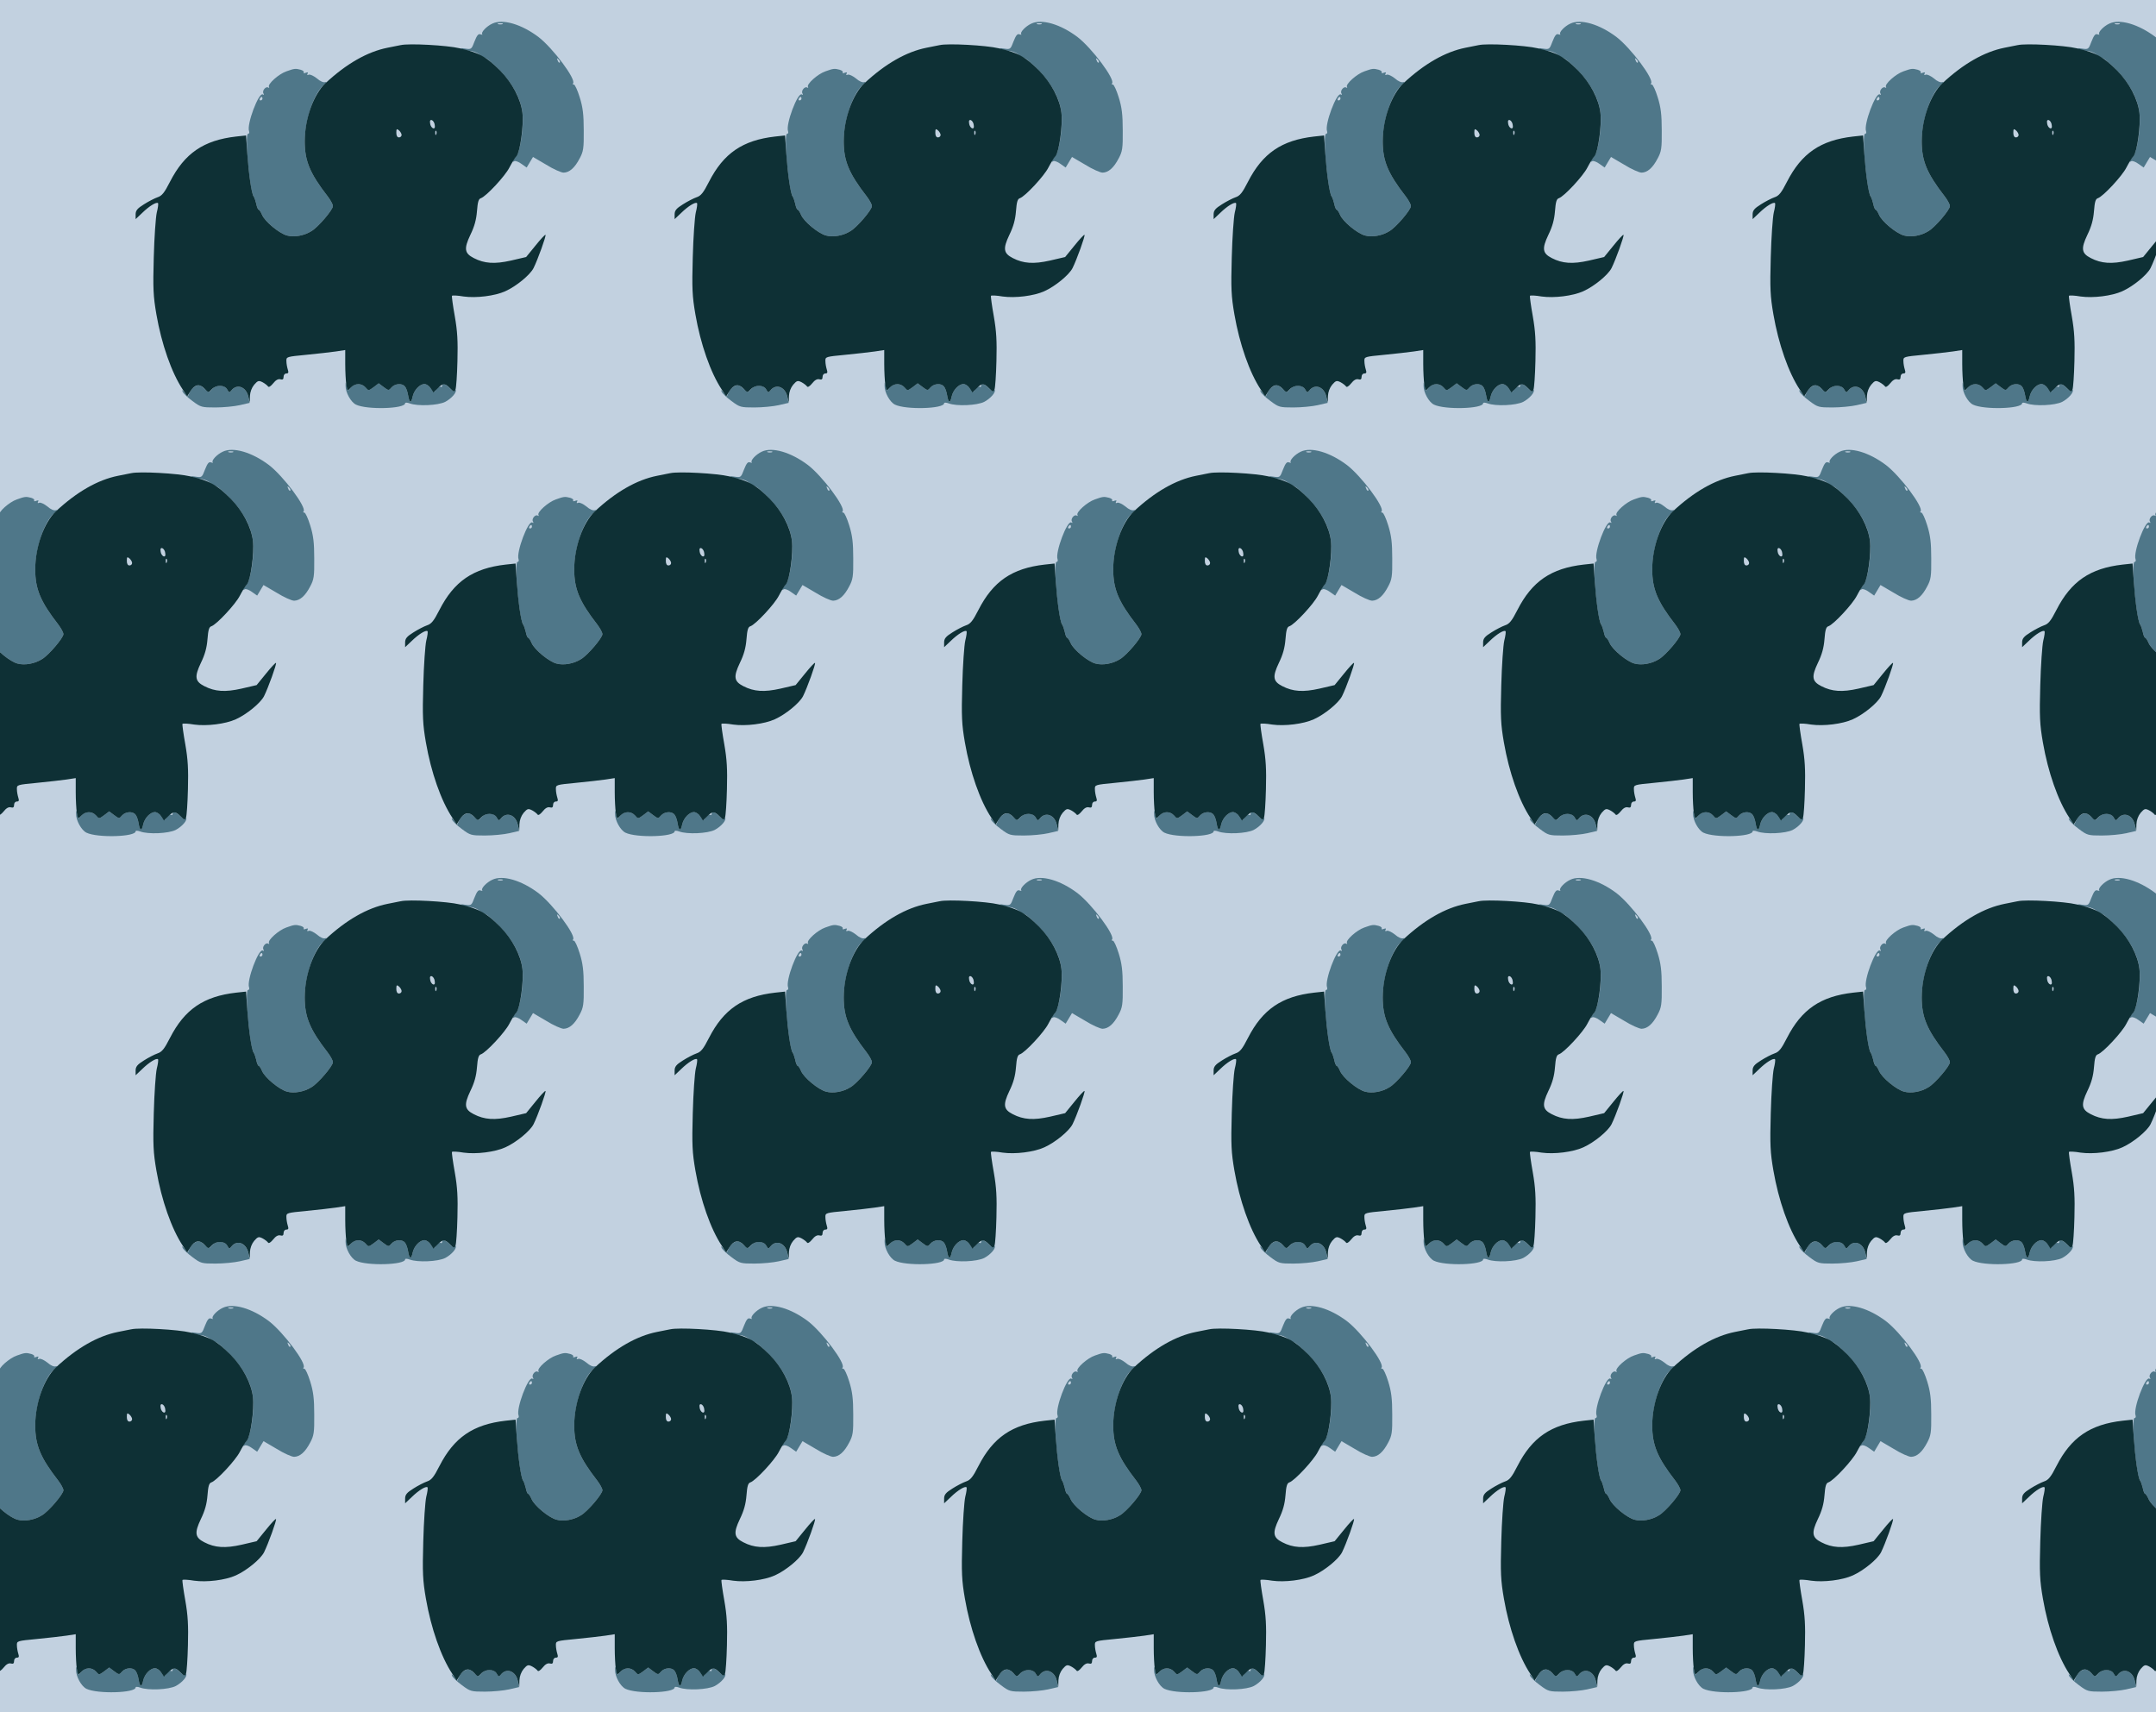 <?xml version="1.0" standalone="no"?>
<!DOCTYPE svg PUBLIC "-//W3C//DTD SVG 20010904//EN"
 "http://www.w3.org/TR/2001/REC-SVG-20010904/DTD/svg10.dtd">
<svg version="1.0" xmlns="http://www.w3.org/2000/svg" width="1224pt" height="972pt" viewBox="0 0 1224 972" preserveAspectRatio = "xMidYMid meet" >
<rect width="1224" height="972" fill="#C2D1E0"/>
<g id="row0" transform="translate(40,0.0)">
<g id="0" transform="translate(0.0,0)scale(1,1)">

<path d="M712 239 c-12 -5 -27 -20 -34 -34 l-12 -26 -18 23 c-12 15 -16 17 -12 6 3 -10 29 -34 56 -54 48 -36 53 -37 131 -37 45 0 107 6 138 13 l56 13 -7 34 c-14 58 -64 77 -97 36 -10 -13 -13 -12 -23 6 -14 28 -64 28 -87 1 -17 -20 -17 -20 -43 4 -19 19 -30 22 -48 15z" transform="translate(0,243) scale(0.1,-0.1)" stroke="none" fill="#4F7789"/>

<path d="M1562 240 c-1 -37 30 -93 59 -107 62 -30 279 -24 279 8 0 5 12 4 26 -1 45 -17 161 -12 202 9 36 19 69 57 58 69 -3 3 -6 0 -6 -6 0 -6 -11 0 -25 13 -25 26 -45 32 -45 14 0 -5 -4 -8 -9 -4 -5 3 -16 -4 -24 -15 -14 -20 -14 -20 -31 5 -9 14 -25 25 -36 25 -27 0 -59 -34 -67 -70 -8 -40 -19 -38 -26 6 -3 20 -11 42 -18 50 -16 20 -56 17 -76 -5 -16 -19 -17 -19 -45 2 l-28 21 -29 -22 c-29 -21 -29 -21 -46 -1 -23 25 -61 24 -83 -1 -17 -21 -17 -21 -23 7 -6 27 -7 27 -7 3z" transform="translate(0,243) scale(0.1,-0.1)" stroke="none" fill="#4F7789"/>

<path d="M2395 2296 c-33 -15 -67 -51 -57 -61 4 -3 -1 -3 -10 0 -12 5 -20 -5 -34 -40 -17 -45 -18 -46 -53 -41 -26 4 -31 3 -16 -4 11 -5 32 -9 46 -9 15 -1 38 -10 52 -21 14 -11 30 -20 35 -20 5 0 39 -29 74 -64 76 -76 125 -165 134 -247 9 -78 -12 -221 -37 -248 -20 -22 -25 -36 -9 -26 6 3 24 -3 40 -15 l30 -21 18 30 18 30 75 -44 c40 -25 85 -45 99 -45 33 1 63 27 91 81 21 39 24 57 23 159 0 89 -5 131 -23 188 -12 39 -27 72 -33 72 -6 0 -9 3 -5 6 21 21 -114 201 -196 264 -97 73 -203 104 -262 76z m58 -3 c-7 -2 -19 -2 -25 0 -7 3 -2 5 12 5 14 0 19 -2 13 -5z m325 -218 c-3 -3 -9 2 -12 12 -6 14 -5 15 5 6 7 -7 10 -15 7 -18z" transform="translate(0,243) scale(0.1,-0.1)" stroke="none" fill="#4F7789"/>

<path d="M1226 2025 c-44 -15 -108 -73 -99 -88 3 -6 1 -7 -4 -4 -14 9 -37 -19 -27 -34 4 -8 3 -9 -4 -5 -23 14 -93 -171 -78 -209 3 -8 0 -15 -6 -15 -20 0 9 -325 32 -355 4 -5 11 -25 15 -42 3 -18 10 -33 13 -33 4 0 13 -13 20 -30 17 -39 99 -106 142 -117 40 -11 97 -1 138 25 38 22 122 121 122 142 0 10 -14 35 -30 56 -101 130 -130 201 -130 312 0 119 52 273 108 319 15 13 20 20 10 17 -11 -4 -30 4 -49 21 -18 14 -38 24 -46 21 -9 -4 -11 -2 -7 6 5 8 2 9 -10 5 -9 -4 -15 -3 -12 2 3 5 -4 11 -17 15 -30 8 -36 7 -81 -9z m-136 -155 c0 -5 -5 -10 -11 -10 -5 0 -7 5 -4 10 3 6 8 10 11 10 2 0 4 -4 4 -10z" transform="translate(0,243) scale(0.1,-0.1)" stroke="none" fill="#4F7789"/>

<path d="M1875 2174 c-11 -2 -45 -9 -75 -15 -115 -23 -234 -91 -353 -202 -67 -63 -117 -202 -117 -329 0 -111 29 -182 130 -312 16 -21 30 -46 30 -56 0 -21 -84 -120 -122 -142 -41 -26 -98 -36 -138 -25 -43 11 -125 78 -142 117 -7 17 -16 30 -20 30 -3 0 -10 15 -13 33 -4 17 -11 37 -15 42 -12 15 -28 129 -36 243 l-7 103 -56 -6 c-185 -21 -293 -95 -376 -257 -32 -63 -46 -80 -71 -88 -17 -6 -52 -24 -77 -40 -37 -23 -47 -35 -47 -57 l0 -27 38 36 c39 38 80 63 89 55 3 -3 0 -27 -7 -54 -6 -26 -14 -140 -17 -253 -5 -178 -3 -221 15 -325 29 -168 86 -331 150 -427 l25 -38 17 28 c25 40 53 46 81 16 22 -24 23 -24 41 -4 25 27 74 26 88 -1 10 -18 13 -19 23 -6 32 41 84 22 97 -35 l8 -33 1 37 c1 23 10 47 24 64 21 24 26 25 48 14 13 -7 27 -18 31 -24 4 -6 15 1 29 18 14 18 28 26 40 23 14 -4 19 0 19 14 0 11 7 19 16 19 12 0 13 6 8 22 -4 13 -8 34 -8 48 -1 25 1 25 114 36 63 6 139 15 168 19 l52 8 0 -79 c0 -44 3 -96 6 -117 7 -38 7 -38 26 -17 24 25 60 26 83 1 17 -20 17 -20 46 1 l29 22 28 -21 c28 -21 29 -21 45 -2 20 22 60 25 76 5 7 -8 15 -30 18 -50 7 -44 18 -46 26 -6 8 36 40 70 67 70 11 0 27 -11 35 -24 l16 -24 24 24 c30 30 40 30 70 0 21 -21 25 -22 31 -7 4 9 9 81 11 161 3 114 0 169 -15 255 -11 61 -18 113 -16 116 2 3 32 2 66 -4 71 -10 178 3 237 30 62 28 140 92 160 131 24 48 73 184 68 189 -3 2 -28 -25 -57 -61 l-53 -65 -86 -20 c-93 -21 -151 -17 -211 14 -53 27 -57 53 -20 131 24 49 34 87 38 136 4 52 9 69 22 73 29 9 138 126 162 174 13 25 30 54 40 64 21 25 42 174 34 246 -9 79 -58 171 -127 241 -80 79 -114 99 -229 126 -71 17 -288 29 -335 18z m193 -453 c3 -16 -1 -22 -10 -19 -7 3 -15 15 -16 27 -3 16 1 22 10 19 7 -3 15 -15 16 -27z m-188 -57 c0 -8 -7 -14 -15 -14 -10 0 -15 10 -15 26 0 22 2 25 15 14 8 -7 15 -19 15 -26z m197 4 c-3 -8 -6 -5 -6 6 -1 11 2 17 5 13 3 -3 4 -12 1 -19z" transform="translate(0,243) scale(0.1,-0.1)" stroke="none" fill="#0E3035"/>

</g>

<g id="1" transform="translate(306.0,0)scale(1,1)">

<path d="M712 239 c-12 -5 -27 -20 -34 -34 l-12 -26 -18 23 c-12 15 -16 17 -12 6 3 -10 29 -34 56 -54 48 -36 53 -37 131 -37 45 0 107 6 138 13 l56 13 -7 34 c-14 58 -64 77 -97 36 -10 -13 -13 -12 -23 6 -14 28 -64 28 -87 1 -17 -20 -17 -20 -43 4 -19 19 -30 22 -48 15z" transform="translate(0,243) scale(0.1,-0.1)" stroke="none" fill="#4F7789"/>

<path d="M1562 240 c-1 -37 30 -93 59 -107 62 -30 279 -24 279 8 0 5 12 4 26 -1 45 -17 161 -12 202 9 36 19 69 57 58 69 -3 3 -6 0 -6 -6 0 -6 -11 0 -25 13 -25 26 -45 32 -45 14 0 -5 -4 -8 -9 -4 -5 3 -16 -4 -24 -15 -14 -20 -14 -20 -31 5 -9 14 -25 25 -36 25 -27 0 -59 -34 -67 -70 -8 -40 -19 -38 -26 6 -3 20 -11 42 -18 50 -16 20 -56 17 -76 -5 -16 -19 -17 -19 -45 2 l-28 21 -29 -22 c-29 -21 -29 -21 -46 -1 -23 25 -61 24 -83 -1 -17 -21 -17 -21 -23 7 -6 27 -7 27 -7 3z" transform="translate(0,243) scale(0.1,-0.1)" stroke="none" fill="#4F7789"/>

<path d="M2395 2296 c-33 -15 -67 -51 -57 -61 4 -3 -1 -3 -10 0 -12 5 -20 -5 -34 -40 -17 -45 -18 -46 -53 -41 -26 4 -31 3 -16 -4 11 -5 32 -9 46 -9 15 -1 38 -10 52 -21 14 -11 30 -20 35 -20 5 0 39 -29 74 -64 76 -76 125 -165 134 -247 9 -78 -12 -221 -37 -248 -20 -22 -25 -36 -9 -26 6 3 24 -3 40 -15 l30 -21 18 30 18 30 75 -44 c40 -25 85 -45 99 -45 33 1 63 27 91 81 21 39 24 57 23 159 0 89 -5 131 -23 188 -12 39 -27 72 -33 72 -6 0 -9 3 -5 6 21 21 -114 201 -196 264 -97 73 -203 104 -262 76z m58 -3 c-7 -2 -19 -2 -25 0 -7 3 -2 5 12 5 14 0 19 -2 13 -5z m325 -218 c-3 -3 -9 2 -12 12 -6 14 -5 15 5 6 7 -7 10 -15 7 -18z" transform="translate(0,243) scale(0.1,-0.1)" stroke="none" fill="#4F7789"/>

<path d="M1226 2025 c-44 -15 -108 -73 -99 -88 3 -6 1 -7 -4 -4 -14 9 -37 -19 -27 -34 4 -8 3 -9 -4 -5 -23 14 -93 -171 -78 -209 3 -8 0 -15 -6 -15 -20 0 9 -325 32 -355 4 -5 11 -25 15 -42 3 -18 10 -33 13 -33 4 0 13 -13 20 -30 17 -39 99 -106 142 -117 40 -11 97 -1 138 25 38 22 122 121 122 142 0 10 -14 35 -30 56 -101 130 -130 201 -130 312 0 119 52 273 108 319 15 13 20 20 10 17 -11 -4 -30 4 -49 21 -18 14 -38 24 -46 21 -9 -4 -11 -2 -7 6 5 8 2 9 -10 5 -9 -4 -15 -3 -12 2 3 5 -4 11 -17 15 -30 8 -36 7 -81 -9z m-136 -155 c0 -5 -5 -10 -11 -10 -5 0 -7 5 -4 10 3 6 8 10 11 10 2 0 4 -4 4 -10z" transform="translate(0,243) scale(0.1,-0.1)" stroke="none" fill="#4F7789"/>

<path d="M1875 2174 c-11 -2 -45 -9 -75 -15 -115 -23 -234 -91 -353 -202 -67 -63 -117 -202 -117 -329 0 -111 29 -182 130 -312 16 -21 30 -46 30 -56 0 -21 -84 -120 -122 -142 -41 -26 -98 -36 -138 -25 -43 11 -125 78 -142 117 -7 17 -16 30 -20 30 -3 0 -10 15 -13 33 -4 17 -11 37 -15 42 -12 15 -28 129 -36 243 l-7 103 -56 -6 c-185 -21 -293 -95 -376 -257 -32 -63 -46 -80 -71 -88 -17 -6 -52 -24 -77 -40 -37 -23 -47 -35 -47 -57 l0 -27 38 36 c39 38 80 63 89 55 3 -3 0 -27 -7 -54 -6 -26 -14 -140 -17 -253 -5 -178 -3 -221 15 -325 29 -168 86 -331 150 -427 l25 -38 17 28 c25 40 53 46 81 16 22 -24 23 -24 41 -4 25 27 74 26 88 -1 10 -18 13 -19 23 -6 32 41 84 22 97 -35 l8 -33 1 37 c1 23 10 47 24 64 21 24 26 25 48 14 13 -7 27 -18 31 -24 4 -6 15 1 29 18 14 18 28 26 40 23 14 -4 19 0 19 14 0 11 7 19 16 19 12 0 13 6 8 22 -4 13 -8 34 -8 48 -1 25 1 25 114 36 63 6 139 15 168 19 l52 8 0 -79 c0 -44 3 -96 6 -117 7 -38 7 -38 26 -17 24 25 60 26 83 1 17 -20 17 -20 46 1 l29 22 28 -21 c28 -21 29 -21 45 -2 20 22 60 25 76 5 7 -8 15 -30 18 -50 7 -44 18 -46 26 -6 8 36 40 70 67 70 11 0 27 -11 35 -24 l16 -24 24 24 c30 30 40 30 70 0 21 -21 25 -22 31 -7 4 9 9 81 11 161 3 114 0 169 -15 255 -11 61 -18 113 -16 116 2 3 32 2 66 -4 71 -10 178 3 237 30 62 28 140 92 160 131 24 48 73 184 68 189 -3 2 -28 -25 -57 -61 l-53 -65 -86 -20 c-93 -21 -151 -17 -211 14 -53 27 -57 53 -20 131 24 49 34 87 38 136 4 52 9 69 22 73 29 9 138 126 162 174 13 25 30 54 40 64 21 25 42 174 34 246 -9 79 -58 171 -127 241 -80 79 -114 99 -229 126 -71 17 -288 29 -335 18z m193 -453 c3 -16 -1 -22 -10 -19 -7 3 -15 15 -16 27 -3 16 1 22 10 19 7 -3 15 -15 16 -27z m-188 -57 c0 -8 -7 -14 -15 -14 -10 0 -15 10 -15 26 0 22 2 25 15 14 8 -7 15 -19 15 -26z m197 4 c-3 -8 -6 -5 -6 6 -1 11 2 17 5 13 3 -3 4 -12 1 -19z" transform="translate(0,243) scale(0.1,-0.1)" stroke="none" fill="#0E3035"/>

</g>

<g id="2" transform="translate(612.0,0)scale(1,1)">

<path d="M712 239 c-12 -5 -27 -20 -34 -34 l-12 -26 -18 23 c-12 15 -16 17 -12 6 3 -10 29 -34 56 -54 48 -36 53 -37 131 -37 45 0 107 6 138 13 l56 13 -7 34 c-14 58 -64 77 -97 36 -10 -13 -13 -12 -23 6 -14 28 -64 28 -87 1 -17 -20 -17 -20 -43 4 -19 19 -30 22 -48 15z" transform="translate(0,243) scale(0.1,-0.1)" stroke="none" fill="#4F7789"/>

<path d="M1562 240 c-1 -37 30 -93 59 -107 62 -30 279 -24 279 8 0 5 12 4 26 -1 45 -17 161 -12 202 9 36 19 69 57 58 69 -3 3 -6 0 -6 -6 0 -6 -11 0 -25 13 -25 26 -45 32 -45 14 0 -5 -4 -8 -9 -4 -5 3 -16 -4 -24 -15 -14 -20 -14 -20 -31 5 -9 14 -25 25 -36 25 -27 0 -59 -34 -67 -70 -8 -40 -19 -38 -26 6 -3 20 -11 42 -18 50 -16 20 -56 17 -76 -5 -16 -19 -17 -19 -45 2 l-28 21 -29 -22 c-29 -21 -29 -21 -46 -1 -23 25 -61 24 -83 -1 -17 -21 -17 -21 -23 7 -6 27 -7 27 -7 3z" transform="translate(0,243) scale(0.1,-0.1)" stroke="none" fill="#4F7789"/>

<path d="M2395 2296 c-33 -15 -67 -51 -57 -61 4 -3 -1 -3 -10 0 -12 5 -20 -5 -34 -40 -17 -45 -18 -46 -53 -41 -26 4 -31 3 -16 -4 11 -5 32 -9 46 -9 15 -1 38 -10 52 -21 14 -11 30 -20 35 -20 5 0 39 -29 74 -64 76 -76 125 -165 134 -247 9 -78 -12 -221 -37 -248 -20 -22 -25 -36 -9 -26 6 3 24 -3 40 -15 l30 -21 18 30 18 30 75 -44 c40 -25 85 -45 99 -45 33 1 63 27 91 81 21 39 24 57 23 159 0 89 -5 131 -23 188 -12 39 -27 72 -33 72 -6 0 -9 3 -5 6 21 21 -114 201 -196 264 -97 73 -203 104 -262 76z m58 -3 c-7 -2 -19 -2 -25 0 -7 3 -2 5 12 5 14 0 19 -2 13 -5z m325 -218 c-3 -3 -9 2 -12 12 -6 14 -5 15 5 6 7 -7 10 -15 7 -18z" transform="translate(0,243) scale(0.1,-0.1)" stroke="none" fill="#4F7789"/>

<path d="M1226 2025 c-44 -15 -108 -73 -99 -88 3 -6 1 -7 -4 -4 -14 9 -37 -19 -27 -34 4 -8 3 -9 -4 -5 -23 14 -93 -171 -78 -209 3 -8 0 -15 -6 -15 -20 0 9 -325 32 -355 4 -5 11 -25 15 -42 3 -18 10 -33 13 -33 4 0 13 -13 20 -30 17 -39 99 -106 142 -117 40 -11 97 -1 138 25 38 22 122 121 122 142 0 10 -14 35 -30 56 -101 130 -130 201 -130 312 0 119 52 273 108 319 15 13 20 20 10 17 -11 -4 -30 4 -49 21 -18 14 -38 24 -46 21 -9 -4 -11 -2 -7 6 5 8 2 9 -10 5 -9 -4 -15 -3 -12 2 3 5 -4 11 -17 15 -30 8 -36 7 -81 -9z m-136 -155 c0 -5 -5 -10 -11 -10 -5 0 -7 5 -4 10 3 6 8 10 11 10 2 0 4 -4 4 -10z" transform="translate(0,243) scale(0.1,-0.1)" stroke="none" fill="#4F7789"/>

<path d="M1875 2174 c-11 -2 -45 -9 -75 -15 -115 -23 -234 -91 -353 -202 -67 -63 -117 -202 -117 -329 0 -111 29 -182 130 -312 16 -21 30 -46 30 -56 0 -21 -84 -120 -122 -142 -41 -26 -98 -36 -138 -25 -43 11 -125 78 -142 117 -7 17 -16 30 -20 30 -3 0 -10 15 -13 33 -4 17 -11 37 -15 42 -12 15 -28 129 -36 243 l-7 103 -56 -6 c-185 -21 -293 -95 -376 -257 -32 -63 -46 -80 -71 -88 -17 -6 -52 -24 -77 -40 -37 -23 -47 -35 -47 -57 l0 -27 38 36 c39 38 80 63 89 55 3 -3 0 -27 -7 -54 -6 -26 -14 -140 -17 -253 -5 -178 -3 -221 15 -325 29 -168 86 -331 150 -427 l25 -38 17 28 c25 40 53 46 81 16 22 -24 23 -24 41 -4 25 27 74 26 88 -1 10 -18 13 -19 23 -6 32 41 84 22 97 -35 l8 -33 1 37 c1 23 10 47 24 64 21 24 26 25 48 14 13 -7 27 -18 31 -24 4 -6 15 1 29 18 14 18 28 26 40 23 14 -4 19 0 19 14 0 11 7 19 16 19 12 0 13 6 8 22 -4 13 -8 34 -8 48 -1 25 1 25 114 36 63 6 139 15 168 19 l52 8 0 -79 c0 -44 3 -96 6 -117 7 -38 7 -38 26 -17 24 25 60 26 83 1 17 -20 17 -20 46 1 l29 22 28 -21 c28 -21 29 -21 45 -2 20 22 60 25 76 5 7 -8 15 -30 18 -50 7 -44 18 -46 26 -6 8 36 40 70 67 70 11 0 27 -11 35 -24 l16 -24 24 24 c30 30 40 30 70 0 21 -21 25 -22 31 -7 4 9 9 81 11 161 3 114 0 169 -15 255 -11 61 -18 113 -16 116 2 3 32 2 66 -4 71 -10 178 3 237 30 62 28 140 92 160 131 24 48 73 184 68 189 -3 2 -28 -25 -57 -61 l-53 -65 -86 -20 c-93 -21 -151 -17 -211 14 -53 27 -57 53 -20 131 24 49 34 87 38 136 4 52 9 69 22 73 29 9 138 126 162 174 13 25 30 54 40 64 21 25 42 174 34 246 -9 79 -58 171 -127 241 -80 79 -114 99 -229 126 -71 17 -288 29 -335 18z m193 -453 c3 -16 -1 -22 -10 -19 -7 3 -15 15 -16 27 -3 16 1 22 10 19 7 -3 15 -15 16 -27z m-188 -57 c0 -8 -7 -14 -15 -14 -10 0 -15 10 -15 26 0 22 2 25 15 14 8 -7 15 -19 15 -26z m197 4 c-3 -8 -6 -5 -6 6 -1 11 2 17 5 13 3 -3 4 -12 1 -19z" transform="translate(0,243) scale(0.1,-0.1)" stroke="none" fill="#0E3035"/>

</g>

<g id="3" transform="translate(918.0,0)scale(1,1)">

<path d="M712 239 c-12 -5 -27 -20 -34 -34 l-12 -26 -18 23 c-12 15 -16 17 -12 6 3 -10 29 -34 56 -54 48 -36 53 -37 131 -37 45 0 107 6 138 13 l56 13 -7 34 c-14 58 -64 77 -97 36 -10 -13 -13 -12 -23 6 -14 28 -64 28 -87 1 -17 -20 -17 -20 -43 4 -19 19 -30 22 -48 15z" transform="translate(0,243) scale(0.1,-0.1)" stroke="none" fill="#4F7789"/>

<path d="M1562 240 c-1 -37 30 -93 59 -107 62 -30 279 -24 279 8 0 5 12 4 26 -1 45 -17 161 -12 202 9 36 19 69 57 58 69 -3 3 -6 0 -6 -6 0 -6 -11 0 -25 13 -25 26 -45 32 -45 14 0 -5 -4 -8 -9 -4 -5 3 -16 -4 -24 -15 -14 -20 -14 -20 -31 5 -9 14 -25 25 -36 25 -27 0 -59 -34 -67 -70 -8 -40 -19 -38 -26 6 -3 20 -11 42 -18 50 -16 20 -56 17 -76 -5 -16 -19 -17 -19 -45 2 l-28 21 -29 -22 c-29 -21 -29 -21 -46 -1 -23 25 -61 24 -83 -1 -17 -21 -17 -21 -23 7 -6 27 -7 27 -7 3z" transform="translate(0,243) scale(0.1,-0.1)" stroke="none" fill="#4F7789"/>

<path d="M2395 2296 c-33 -15 -67 -51 -57 -61 4 -3 -1 -3 -10 0 -12 5 -20 -5 -34 -40 -17 -45 -18 -46 -53 -41 -26 4 -31 3 -16 -4 11 -5 32 -9 46 -9 15 -1 38 -10 52 -21 14 -11 30 -20 35 -20 5 0 39 -29 74 -64 76 -76 125 -165 134 -247 9 -78 -12 -221 -37 -248 -20 -22 -25 -36 -9 -26 6 3 24 -3 40 -15 l30 -21 18 30 18 30 75 -44 c40 -25 85 -45 99 -45 33 1 63 27 91 81 21 39 24 57 23 159 0 89 -5 131 -23 188 -12 39 -27 72 -33 72 -6 0 -9 3 -5 6 21 21 -114 201 -196 264 -97 73 -203 104 -262 76z m58 -3 c-7 -2 -19 -2 -25 0 -7 3 -2 5 12 5 14 0 19 -2 13 -5z m325 -218 c-3 -3 -9 2 -12 12 -6 14 -5 15 5 6 7 -7 10 -15 7 -18z" transform="translate(0,243) scale(0.1,-0.1)" stroke="none" fill="#4F7789"/>

<path d="M1226 2025 c-44 -15 -108 -73 -99 -88 3 -6 1 -7 -4 -4 -14 9 -37 -19 -27 -34 4 -8 3 -9 -4 -5 -23 14 -93 -171 -78 -209 3 -8 0 -15 -6 -15 -20 0 9 -325 32 -355 4 -5 11 -25 15 -42 3 -18 10 -33 13 -33 4 0 13 -13 20 -30 17 -39 99 -106 142 -117 40 -11 97 -1 138 25 38 22 122 121 122 142 0 10 -14 35 -30 56 -101 130 -130 201 -130 312 0 119 52 273 108 319 15 13 20 20 10 17 -11 -4 -30 4 -49 21 -18 14 -38 24 -46 21 -9 -4 -11 -2 -7 6 5 8 2 9 -10 5 -9 -4 -15 -3 -12 2 3 5 -4 11 -17 15 -30 8 -36 7 -81 -9z m-136 -155 c0 -5 -5 -10 -11 -10 -5 0 -7 5 -4 10 3 6 8 10 11 10 2 0 4 -4 4 -10z" transform="translate(0,243) scale(0.1,-0.1)" stroke="none" fill="#4F7789"/>

<path d="M1875 2174 c-11 -2 -45 -9 -75 -15 -115 -23 -234 -91 -353 -202 -67 -63 -117 -202 -117 -329 0 -111 29 -182 130 -312 16 -21 30 -46 30 -56 0 -21 -84 -120 -122 -142 -41 -26 -98 -36 -138 -25 -43 11 -125 78 -142 117 -7 17 -16 30 -20 30 -3 0 -10 15 -13 33 -4 17 -11 37 -15 42 -12 15 -28 129 -36 243 l-7 103 -56 -6 c-185 -21 -293 -95 -376 -257 -32 -63 -46 -80 -71 -88 -17 -6 -52 -24 -77 -40 -37 -23 -47 -35 -47 -57 l0 -27 38 36 c39 38 80 63 89 55 3 -3 0 -27 -7 -54 -6 -26 -14 -140 -17 -253 -5 -178 -3 -221 15 -325 29 -168 86 -331 150 -427 l25 -38 17 28 c25 40 53 46 81 16 22 -24 23 -24 41 -4 25 27 74 26 88 -1 10 -18 13 -19 23 -6 32 41 84 22 97 -35 l8 -33 1 37 c1 23 10 47 24 64 21 24 26 25 48 14 13 -7 27 -18 31 -24 4 -6 15 1 29 18 14 18 28 26 40 23 14 -4 19 0 19 14 0 11 7 19 16 19 12 0 13 6 8 22 -4 13 -8 34 -8 48 -1 25 1 25 114 36 63 6 139 15 168 19 l52 8 0 -79 c0 -44 3 -96 6 -117 7 -38 7 -38 26 -17 24 25 60 26 83 1 17 -20 17 -20 46 1 l29 22 28 -21 c28 -21 29 -21 45 -2 20 22 60 25 76 5 7 -8 15 -30 18 -50 7 -44 18 -46 26 -6 8 36 40 70 67 70 11 0 27 -11 35 -24 l16 -24 24 24 c30 30 40 30 70 0 21 -21 25 -22 31 -7 4 9 9 81 11 161 3 114 0 169 -15 255 -11 61 -18 113 -16 116 2 3 32 2 66 -4 71 -10 178 3 237 30 62 28 140 92 160 131 24 48 73 184 68 189 -3 2 -28 -25 -57 -61 l-53 -65 -86 -20 c-93 -21 -151 -17 -211 14 -53 27 -57 53 -20 131 24 49 34 87 38 136 4 52 9 69 22 73 29 9 138 126 162 174 13 25 30 54 40 64 21 25 42 174 34 246 -9 79 -58 171 -127 241 -80 79 -114 99 -229 126 -71 17 -288 29 -335 18z m193 -453 c3 -16 -1 -22 -10 -19 -7 3 -15 15 -16 27 -3 16 1 22 10 19 7 -3 15 -15 16 -27z m-188 -57 c0 -8 -7 -14 -15 -14 -10 0 -15 10 -15 26 0 22 2 25 15 14 8 -7 15 -19 15 -26z m197 4 c-3 -8 -6 -5 -6 6 -1 11 2 17 5 13 3 -3 4 -12 1 -19z" transform="translate(0,243) scale(0.1,-0.1)" stroke="none" fill="#0E3035"/>

</g>

<g id="4" transform="translate(1224.0,0)scale(1,1)">

<path d="M712 239 c-12 -5 -27 -20 -34 -34 l-12 -26 -18 23 c-12 15 -16 17 -12 6 3 -10 29 -34 56 -54 48 -36 53 -37 131 -37 45 0 107 6 138 13 l56 13 -7 34 c-14 58 -64 77 -97 36 -10 -13 -13 -12 -23 6 -14 28 -64 28 -87 1 -17 -20 -17 -20 -43 4 -19 19 -30 22 -48 15z" transform="translate(0,243) scale(0.1,-0.1)" stroke="none" fill="#4F7789"/>

<path d="M1562 240 c-1 -37 30 -93 59 -107 62 -30 279 -24 279 8 0 5 12 4 26 -1 45 -17 161 -12 202 9 36 19 69 57 58 69 -3 3 -6 0 -6 -6 0 -6 -11 0 -25 13 -25 26 -45 32 -45 14 0 -5 -4 -8 -9 -4 -5 3 -16 -4 -24 -15 -14 -20 -14 -20 -31 5 -9 14 -25 25 -36 25 -27 0 -59 -34 -67 -70 -8 -40 -19 -38 -26 6 -3 20 -11 42 -18 50 -16 20 -56 17 -76 -5 -16 -19 -17 -19 -45 2 l-28 21 -29 -22 c-29 -21 -29 -21 -46 -1 -23 25 -61 24 -83 -1 -17 -21 -17 -21 -23 7 -6 27 -7 27 -7 3z" transform="translate(0,243) scale(0.1,-0.1)" stroke="none" fill="#4F7789"/>

<path d="M2395 2296 c-33 -15 -67 -51 -57 -61 4 -3 -1 -3 -10 0 -12 5 -20 -5 -34 -40 -17 -45 -18 -46 -53 -41 -26 4 -31 3 -16 -4 11 -5 32 -9 46 -9 15 -1 38 -10 52 -21 14 -11 30 -20 35 -20 5 0 39 -29 74 -64 76 -76 125 -165 134 -247 9 -78 -12 -221 -37 -248 -20 -22 -25 -36 -9 -26 6 3 24 -3 40 -15 l30 -21 18 30 18 30 75 -44 c40 -25 85 -45 99 -45 33 1 63 27 91 81 21 39 24 57 23 159 0 89 -5 131 -23 188 -12 39 -27 72 -33 72 -6 0 -9 3 -5 6 21 21 -114 201 -196 264 -97 73 -203 104 -262 76z m58 -3 c-7 -2 -19 -2 -25 0 -7 3 -2 5 12 5 14 0 19 -2 13 -5z m325 -218 c-3 -3 -9 2 -12 12 -6 14 -5 15 5 6 7 -7 10 -15 7 -18z" transform="translate(0,243) scale(0.1,-0.1)" stroke="none" fill="#4F7789"/>

<path d="M1226 2025 c-44 -15 -108 -73 -99 -88 3 -6 1 -7 -4 -4 -14 9 -37 -19 -27 -34 4 -8 3 -9 -4 -5 -23 14 -93 -171 -78 -209 3 -8 0 -15 -6 -15 -20 0 9 -325 32 -355 4 -5 11 -25 15 -42 3 -18 10 -33 13 -33 4 0 13 -13 20 -30 17 -39 99 -106 142 -117 40 -11 97 -1 138 25 38 22 122 121 122 142 0 10 -14 35 -30 56 -101 130 -130 201 -130 312 0 119 52 273 108 319 15 13 20 20 10 17 -11 -4 -30 4 -49 21 -18 14 -38 24 -46 21 -9 -4 -11 -2 -7 6 5 8 2 9 -10 5 -9 -4 -15 -3 -12 2 3 5 -4 11 -17 15 -30 8 -36 7 -81 -9z m-136 -155 c0 -5 -5 -10 -11 -10 -5 0 -7 5 -4 10 3 6 8 10 11 10 2 0 4 -4 4 -10z" transform="translate(0,243) scale(0.1,-0.1)" stroke="none" fill="#4F7789"/>

<path d="M1875 2174 c-11 -2 -45 -9 -75 -15 -115 -23 -234 -91 -353 -202 -67 -63 -117 -202 -117 -329 0 -111 29 -182 130 -312 16 -21 30 -46 30 -56 0 -21 -84 -120 -122 -142 -41 -26 -98 -36 -138 -25 -43 11 -125 78 -142 117 -7 17 -16 30 -20 30 -3 0 -10 15 -13 33 -4 17 -11 37 -15 42 -12 15 -28 129 -36 243 l-7 103 -56 -6 c-185 -21 -293 -95 -376 -257 -32 -63 -46 -80 -71 -88 -17 -6 -52 -24 -77 -40 -37 -23 -47 -35 -47 -57 l0 -27 38 36 c39 38 80 63 89 55 3 -3 0 -27 -7 -54 -6 -26 -14 -140 -17 -253 -5 -178 -3 -221 15 -325 29 -168 86 -331 150 -427 l25 -38 17 28 c25 40 53 46 81 16 22 -24 23 -24 41 -4 25 27 74 26 88 -1 10 -18 13 -19 23 -6 32 41 84 22 97 -35 l8 -33 1 37 c1 23 10 47 24 64 21 24 26 25 48 14 13 -7 27 -18 31 -24 4 -6 15 1 29 18 14 18 28 26 40 23 14 -4 19 0 19 14 0 11 7 19 16 19 12 0 13 6 8 22 -4 13 -8 34 -8 48 -1 25 1 25 114 36 63 6 139 15 168 19 l52 8 0 -79 c0 -44 3 -96 6 -117 7 -38 7 -38 26 -17 24 25 60 26 83 1 17 -20 17 -20 46 1 l29 22 28 -21 c28 -21 29 -21 45 -2 20 22 60 25 76 5 7 -8 15 -30 18 -50 7 -44 18 -46 26 -6 8 36 40 70 67 70 11 0 27 -11 35 -24 l16 -24 24 24 c30 30 40 30 70 0 21 -21 25 -22 31 -7 4 9 9 81 11 161 3 114 0 169 -15 255 -11 61 -18 113 -16 116 2 3 32 2 66 -4 71 -10 178 3 237 30 62 28 140 92 160 131 24 48 73 184 68 189 -3 2 -28 -25 -57 -61 l-53 -65 -86 -20 c-93 -21 -151 -17 -211 14 -53 27 -57 53 -20 131 24 49 34 87 38 136 4 52 9 69 22 73 29 9 138 126 162 174 13 25 30 54 40 64 21 25 42 174 34 246 -9 79 -58 171 -127 241 -80 79 -114 99 -229 126 -71 17 -288 29 -335 18z m193 -453 c3 -16 -1 -22 -10 -19 -7 3 -15 15 -16 27 -3 16 1 22 10 19 7 -3 15 -15 16 -27z m-188 -57 c0 -8 -7 -14 -15 -14 -10 0 -15 10 -15 26 0 22 2 25 15 14 8 -7 15 -19 15 -26z m197 4 c-3 -8 -6 -5 -6 6 -1 11 2 17 5 13 3 -3 4 -12 1 -19z" transform="translate(0,243) scale(0.1,-0.1)" stroke="none" fill="#0E3035"/>

</g>

</g>
<g id="row1" transform="translate(-113,243.0)">
<g id="0" transform="translate(0.0,0)scale(1,1)">

<path d="M712 239 c-12 -5 -27 -20 -34 -34 l-12 -26 -18 23 c-12 15 -16 17 -12 6 3 -10 29 -34 56 -54 48 -36 53 -37 131 -37 45 0 107 6 138 13 l56 13 -7 34 c-14 58 -64 77 -97 36 -10 -13 -13 -12 -23 6 -14 28 -64 28 -87 1 -17 -20 -17 -20 -43 4 -19 19 -30 22 -48 15z" transform="translate(0,243) scale(0.1,-0.1)" stroke="none" fill="#4F7789"/>

<path d="M1562 240 c-1 -37 30 -93 59 -107 62 -30 279 -24 279 8 0 5 12 4 26 -1 45 -17 161 -12 202 9 36 19 69 57 58 69 -3 3 -6 0 -6 -6 0 -6 -11 0 -25 13 -25 26 -45 32 -45 14 0 -5 -4 -8 -9 -4 -5 3 -16 -4 -24 -15 -14 -20 -14 -20 -31 5 -9 14 -25 25 -36 25 -27 0 -59 -34 -67 -70 -8 -40 -19 -38 -26 6 -3 20 -11 42 -18 50 -16 20 -56 17 -76 -5 -16 -19 -17 -19 -45 2 l-28 21 -29 -22 c-29 -21 -29 -21 -46 -1 -23 25 -61 24 -83 -1 -17 -21 -17 -21 -23 7 -6 27 -7 27 -7 3z" transform="translate(0,243) scale(0.1,-0.1)" stroke="none" fill="#4F7789"/>

<path d="M2395 2296 c-33 -15 -67 -51 -57 -61 4 -3 -1 -3 -10 0 -12 5 -20 -5 -34 -40 -17 -45 -18 -46 -53 -41 -26 4 -31 3 -16 -4 11 -5 32 -9 46 -9 15 -1 38 -10 52 -21 14 -11 30 -20 35 -20 5 0 39 -29 74 -64 76 -76 125 -165 134 -247 9 -78 -12 -221 -37 -248 -20 -22 -25 -36 -9 -26 6 3 24 -3 40 -15 l30 -21 18 30 18 30 75 -44 c40 -25 85 -45 99 -45 33 1 63 27 91 81 21 39 24 57 23 159 0 89 -5 131 -23 188 -12 39 -27 72 -33 72 -6 0 -9 3 -5 6 21 21 -114 201 -196 264 -97 73 -203 104 -262 76z m58 -3 c-7 -2 -19 -2 -25 0 -7 3 -2 5 12 5 14 0 19 -2 13 -5z m325 -218 c-3 -3 -9 2 -12 12 -6 14 -5 15 5 6 7 -7 10 -15 7 -18z" transform="translate(0,243) scale(0.1,-0.1)" stroke="none" fill="#4F7789"/>

<path d="M1226 2025 c-44 -15 -108 -73 -99 -88 3 -6 1 -7 -4 -4 -14 9 -37 -19 -27 -34 4 -8 3 -9 -4 -5 -23 14 -93 -171 -78 -209 3 -8 0 -15 -6 -15 -20 0 9 -325 32 -355 4 -5 11 -25 15 -42 3 -18 10 -33 13 -33 4 0 13 -13 20 -30 17 -39 99 -106 142 -117 40 -11 97 -1 138 25 38 22 122 121 122 142 0 10 -14 35 -30 56 -101 130 -130 201 -130 312 0 119 52 273 108 319 15 13 20 20 10 17 -11 -4 -30 4 -49 21 -18 14 -38 24 -46 21 -9 -4 -11 -2 -7 6 5 8 2 9 -10 5 -9 -4 -15 -3 -12 2 3 5 -4 11 -17 15 -30 8 -36 7 -81 -9z m-136 -155 c0 -5 -5 -10 -11 -10 -5 0 -7 5 -4 10 3 6 8 10 11 10 2 0 4 -4 4 -10z" transform="translate(0,243) scale(0.1,-0.1)" stroke="none" fill="#4F7789"/>

<path d="M1875 2174 c-11 -2 -45 -9 -75 -15 -115 -23 -234 -91 -353 -202 -67 -63 -117 -202 -117 -329 0 -111 29 -182 130 -312 16 -21 30 -46 30 -56 0 -21 -84 -120 -122 -142 -41 -26 -98 -36 -138 -25 -43 11 -125 78 -142 117 -7 17 -16 30 -20 30 -3 0 -10 15 -13 33 -4 17 -11 37 -15 42 -12 15 -28 129 -36 243 l-7 103 -56 -6 c-185 -21 -293 -95 -376 -257 -32 -63 -46 -80 -71 -88 -17 -6 -52 -24 -77 -40 -37 -23 -47 -35 -47 -57 l0 -27 38 36 c39 38 80 63 89 55 3 -3 0 -27 -7 -54 -6 -26 -14 -140 -17 -253 -5 -178 -3 -221 15 -325 29 -168 86 -331 150 -427 l25 -38 17 28 c25 40 53 46 81 16 22 -24 23 -24 41 -4 25 27 74 26 88 -1 10 -18 13 -19 23 -6 32 41 84 22 97 -35 l8 -33 1 37 c1 23 10 47 24 64 21 24 26 25 48 14 13 -7 27 -18 31 -24 4 -6 15 1 29 18 14 18 28 26 40 23 14 -4 19 0 19 14 0 11 7 19 16 19 12 0 13 6 8 22 -4 13 -8 34 -8 48 -1 25 1 25 114 36 63 6 139 15 168 19 l52 8 0 -79 c0 -44 3 -96 6 -117 7 -38 7 -38 26 -17 24 25 60 26 83 1 17 -20 17 -20 46 1 l29 22 28 -21 c28 -21 29 -21 45 -2 20 22 60 25 76 5 7 -8 15 -30 18 -50 7 -44 18 -46 26 -6 8 36 40 70 67 70 11 0 27 -11 35 -24 l16 -24 24 24 c30 30 40 30 70 0 21 -21 25 -22 31 -7 4 9 9 81 11 161 3 114 0 169 -15 255 -11 61 -18 113 -16 116 2 3 32 2 66 -4 71 -10 178 3 237 30 62 28 140 92 160 131 24 48 73 184 68 189 -3 2 -28 -25 -57 -61 l-53 -65 -86 -20 c-93 -21 -151 -17 -211 14 -53 27 -57 53 -20 131 24 49 34 87 38 136 4 52 9 69 22 73 29 9 138 126 162 174 13 25 30 54 40 64 21 25 42 174 34 246 -9 79 -58 171 -127 241 -80 79 -114 99 -229 126 -71 17 -288 29 -335 18z m193 -453 c3 -16 -1 -22 -10 -19 -7 3 -15 15 -16 27 -3 16 1 22 10 19 7 -3 15 -15 16 -27z m-188 -57 c0 -8 -7 -14 -15 -14 -10 0 -15 10 -15 26 0 22 2 25 15 14 8 -7 15 -19 15 -26z m197 4 c-3 -8 -6 -5 -6 6 -1 11 2 17 5 13 3 -3 4 -12 1 -19z" transform="translate(0,243) scale(0.1,-0.1)" stroke="none" fill="#0E3035"/>

</g>

<g id="1" transform="translate(306.0,0)scale(1,1)">

<path d="M712 239 c-12 -5 -27 -20 -34 -34 l-12 -26 -18 23 c-12 15 -16 17 -12 6 3 -10 29 -34 56 -54 48 -36 53 -37 131 -37 45 0 107 6 138 13 l56 13 -7 34 c-14 58 -64 77 -97 36 -10 -13 -13 -12 -23 6 -14 28 -64 28 -87 1 -17 -20 -17 -20 -43 4 -19 19 -30 22 -48 15z" transform="translate(0,243) scale(0.1,-0.1)" stroke="none" fill="#4F7789"/>

<path d="M1562 240 c-1 -37 30 -93 59 -107 62 -30 279 -24 279 8 0 5 12 4 26 -1 45 -17 161 -12 202 9 36 19 69 57 58 69 -3 3 -6 0 -6 -6 0 -6 -11 0 -25 13 -25 26 -45 32 -45 14 0 -5 -4 -8 -9 -4 -5 3 -16 -4 -24 -15 -14 -20 -14 -20 -31 5 -9 14 -25 25 -36 25 -27 0 -59 -34 -67 -70 -8 -40 -19 -38 -26 6 -3 20 -11 42 -18 50 -16 20 -56 17 -76 -5 -16 -19 -17 -19 -45 2 l-28 21 -29 -22 c-29 -21 -29 -21 -46 -1 -23 25 -61 24 -83 -1 -17 -21 -17 -21 -23 7 -6 27 -7 27 -7 3z" transform="translate(0,243) scale(0.1,-0.1)" stroke="none" fill="#4F7789"/>

<path d="M2395 2296 c-33 -15 -67 -51 -57 -61 4 -3 -1 -3 -10 0 -12 5 -20 -5 -34 -40 -17 -45 -18 -46 -53 -41 -26 4 -31 3 -16 -4 11 -5 32 -9 46 -9 15 -1 38 -10 52 -21 14 -11 30 -20 35 -20 5 0 39 -29 74 -64 76 -76 125 -165 134 -247 9 -78 -12 -221 -37 -248 -20 -22 -25 -36 -9 -26 6 3 24 -3 40 -15 l30 -21 18 30 18 30 75 -44 c40 -25 85 -45 99 -45 33 1 63 27 91 81 21 39 24 57 23 159 0 89 -5 131 -23 188 -12 39 -27 72 -33 72 -6 0 -9 3 -5 6 21 21 -114 201 -196 264 -97 73 -203 104 -262 76z m58 -3 c-7 -2 -19 -2 -25 0 -7 3 -2 5 12 5 14 0 19 -2 13 -5z m325 -218 c-3 -3 -9 2 -12 12 -6 14 -5 15 5 6 7 -7 10 -15 7 -18z" transform="translate(0,243) scale(0.1,-0.1)" stroke="none" fill="#4F7789"/>

<path d="M1226 2025 c-44 -15 -108 -73 -99 -88 3 -6 1 -7 -4 -4 -14 9 -37 -19 -27 -34 4 -8 3 -9 -4 -5 -23 14 -93 -171 -78 -209 3 -8 0 -15 -6 -15 -20 0 9 -325 32 -355 4 -5 11 -25 15 -42 3 -18 10 -33 13 -33 4 0 13 -13 20 -30 17 -39 99 -106 142 -117 40 -11 97 -1 138 25 38 22 122 121 122 142 0 10 -14 35 -30 56 -101 130 -130 201 -130 312 0 119 52 273 108 319 15 13 20 20 10 17 -11 -4 -30 4 -49 21 -18 14 -38 24 -46 21 -9 -4 -11 -2 -7 6 5 8 2 9 -10 5 -9 -4 -15 -3 -12 2 3 5 -4 11 -17 15 -30 8 -36 7 -81 -9z m-136 -155 c0 -5 -5 -10 -11 -10 -5 0 -7 5 -4 10 3 6 8 10 11 10 2 0 4 -4 4 -10z" transform="translate(0,243) scale(0.1,-0.1)" stroke="none" fill="#4F7789"/>

<path d="M1875 2174 c-11 -2 -45 -9 -75 -15 -115 -23 -234 -91 -353 -202 -67 -63 -117 -202 -117 -329 0 -111 29 -182 130 -312 16 -21 30 -46 30 -56 0 -21 -84 -120 -122 -142 -41 -26 -98 -36 -138 -25 -43 11 -125 78 -142 117 -7 17 -16 30 -20 30 -3 0 -10 15 -13 33 -4 17 -11 37 -15 42 -12 15 -28 129 -36 243 l-7 103 -56 -6 c-185 -21 -293 -95 -376 -257 -32 -63 -46 -80 -71 -88 -17 -6 -52 -24 -77 -40 -37 -23 -47 -35 -47 -57 l0 -27 38 36 c39 38 80 63 89 55 3 -3 0 -27 -7 -54 -6 -26 -14 -140 -17 -253 -5 -178 -3 -221 15 -325 29 -168 86 -331 150 -427 l25 -38 17 28 c25 40 53 46 81 16 22 -24 23 -24 41 -4 25 27 74 26 88 -1 10 -18 13 -19 23 -6 32 41 84 22 97 -35 l8 -33 1 37 c1 23 10 47 24 64 21 24 26 25 48 14 13 -7 27 -18 31 -24 4 -6 15 1 29 18 14 18 28 26 40 23 14 -4 19 0 19 14 0 11 7 19 16 19 12 0 13 6 8 22 -4 13 -8 34 -8 48 -1 25 1 25 114 36 63 6 139 15 168 19 l52 8 0 -79 c0 -44 3 -96 6 -117 7 -38 7 -38 26 -17 24 25 60 26 83 1 17 -20 17 -20 46 1 l29 22 28 -21 c28 -21 29 -21 45 -2 20 22 60 25 76 5 7 -8 15 -30 18 -50 7 -44 18 -46 26 -6 8 36 40 70 67 70 11 0 27 -11 35 -24 l16 -24 24 24 c30 30 40 30 70 0 21 -21 25 -22 31 -7 4 9 9 81 11 161 3 114 0 169 -15 255 -11 61 -18 113 -16 116 2 3 32 2 66 -4 71 -10 178 3 237 30 62 28 140 92 160 131 24 48 73 184 68 189 -3 2 -28 -25 -57 -61 l-53 -65 -86 -20 c-93 -21 -151 -17 -211 14 -53 27 -57 53 -20 131 24 49 34 87 38 136 4 52 9 69 22 73 29 9 138 126 162 174 13 25 30 54 40 64 21 25 42 174 34 246 -9 79 -58 171 -127 241 -80 79 -114 99 -229 126 -71 17 -288 29 -335 18z m193 -453 c3 -16 -1 -22 -10 -19 -7 3 -15 15 -16 27 -3 16 1 22 10 19 7 -3 15 -15 16 -27z m-188 -57 c0 -8 -7 -14 -15 -14 -10 0 -15 10 -15 26 0 22 2 25 15 14 8 -7 15 -19 15 -26z m197 4 c-3 -8 -6 -5 -6 6 -1 11 2 17 5 13 3 -3 4 -12 1 -19z" transform="translate(0,243) scale(0.1,-0.1)" stroke="none" fill="#0E3035"/>

</g>

<g id="2" transform="translate(612.0,0)scale(1,1)">

<path d="M712 239 c-12 -5 -27 -20 -34 -34 l-12 -26 -18 23 c-12 15 -16 17 -12 6 3 -10 29 -34 56 -54 48 -36 53 -37 131 -37 45 0 107 6 138 13 l56 13 -7 34 c-14 58 -64 77 -97 36 -10 -13 -13 -12 -23 6 -14 28 -64 28 -87 1 -17 -20 -17 -20 -43 4 -19 19 -30 22 -48 15z" transform="translate(0,243) scale(0.1,-0.1)" stroke="none" fill="#4F7789"/>

<path d="M1562 240 c-1 -37 30 -93 59 -107 62 -30 279 -24 279 8 0 5 12 4 26 -1 45 -17 161 -12 202 9 36 19 69 57 58 69 -3 3 -6 0 -6 -6 0 -6 -11 0 -25 13 -25 26 -45 32 -45 14 0 -5 -4 -8 -9 -4 -5 3 -16 -4 -24 -15 -14 -20 -14 -20 -31 5 -9 14 -25 25 -36 25 -27 0 -59 -34 -67 -70 -8 -40 -19 -38 -26 6 -3 20 -11 42 -18 50 -16 20 -56 17 -76 -5 -16 -19 -17 -19 -45 2 l-28 21 -29 -22 c-29 -21 -29 -21 -46 -1 -23 25 -61 24 -83 -1 -17 -21 -17 -21 -23 7 -6 27 -7 27 -7 3z" transform="translate(0,243) scale(0.1,-0.1)" stroke="none" fill="#4F7789"/>

<path d="M2395 2296 c-33 -15 -67 -51 -57 -61 4 -3 -1 -3 -10 0 -12 5 -20 -5 -34 -40 -17 -45 -18 -46 -53 -41 -26 4 -31 3 -16 -4 11 -5 32 -9 46 -9 15 -1 38 -10 52 -21 14 -11 30 -20 35 -20 5 0 39 -29 74 -64 76 -76 125 -165 134 -247 9 -78 -12 -221 -37 -248 -20 -22 -25 -36 -9 -26 6 3 24 -3 40 -15 l30 -21 18 30 18 30 75 -44 c40 -25 85 -45 99 -45 33 1 63 27 91 81 21 39 24 57 23 159 0 89 -5 131 -23 188 -12 39 -27 72 -33 72 -6 0 -9 3 -5 6 21 21 -114 201 -196 264 -97 73 -203 104 -262 76z m58 -3 c-7 -2 -19 -2 -25 0 -7 3 -2 5 12 5 14 0 19 -2 13 -5z m325 -218 c-3 -3 -9 2 -12 12 -6 14 -5 15 5 6 7 -7 10 -15 7 -18z" transform="translate(0,243) scale(0.1,-0.1)" stroke="none" fill="#4F7789"/>

<path d="M1226 2025 c-44 -15 -108 -73 -99 -88 3 -6 1 -7 -4 -4 -14 9 -37 -19 -27 -34 4 -8 3 -9 -4 -5 -23 14 -93 -171 -78 -209 3 -8 0 -15 -6 -15 -20 0 9 -325 32 -355 4 -5 11 -25 15 -42 3 -18 10 -33 13 -33 4 0 13 -13 20 -30 17 -39 99 -106 142 -117 40 -11 97 -1 138 25 38 22 122 121 122 142 0 10 -14 35 -30 56 -101 130 -130 201 -130 312 0 119 52 273 108 319 15 13 20 20 10 17 -11 -4 -30 4 -49 21 -18 14 -38 24 -46 21 -9 -4 -11 -2 -7 6 5 8 2 9 -10 5 -9 -4 -15 -3 -12 2 3 5 -4 11 -17 15 -30 8 -36 7 -81 -9z m-136 -155 c0 -5 -5 -10 -11 -10 -5 0 -7 5 -4 10 3 6 8 10 11 10 2 0 4 -4 4 -10z" transform="translate(0,243) scale(0.1,-0.1)" stroke="none" fill="#4F7789"/>

<path d="M1875 2174 c-11 -2 -45 -9 -75 -15 -115 -23 -234 -91 -353 -202 -67 -63 -117 -202 -117 -329 0 -111 29 -182 130 -312 16 -21 30 -46 30 -56 0 -21 -84 -120 -122 -142 -41 -26 -98 -36 -138 -25 -43 11 -125 78 -142 117 -7 17 -16 30 -20 30 -3 0 -10 15 -13 33 -4 17 -11 37 -15 42 -12 15 -28 129 -36 243 l-7 103 -56 -6 c-185 -21 -293 -95 -376 -257 -32 -63 -46 -80 -71 -88 -17 -6 -52 -24 -77 -40 -37 -23 -47 -35 -47 -57 l0 -27 38 36 c39 38 80 63 89 55 3 -3 0 -27 -7 -54 -6 -26 -14 -140 -17 -253 -5 -178 -3 -221 15 -325 29 -168 86 -331 150 -427 l25 -38 17 28 c25 40 53 46 81 16 22 -24 23 -24 41 -4 25 27 74 26 88 -1 10 -18 13 -19 23 -6 32 41 84 22 97 -35 l8 -33 1 37 c1 23 10 47 24 64 21 24 26 25 48 14 13 -7 27 -18 31 -24 4 -6 15 1 29 18 14 18 28 26 40 23 14 -4 19 0 19 14 0 11 7 19 16 19 12 0 13 6 8 22 -4 13 -8 34 -8 48 -1 25 1 25 114 36 63 6 139 15 168 19 l52 8 0 -79 c0 -44 3 -96 6 -117 7 -38 7 -38 26 -17 24 25 60 26 83 1 17 -20 17 -20 46 1 l29 22 28 -21 c28 -21 29 -21 45 -2 20 22 60 25 76 5 7 -8 15 -30 18 -50 7 -44 18 -46 26 -6 8 36 40 70 67 70 11 0 27 -11 35 -24 l16 -24 24 24 c30 30 40 30 70 0 21 -21 25 -22 31 -7 4 9 9 81 11 161 3 114 0 169 -15 255 -11 61 -18 113 -16 116 2 3 32 2 66 -4 71 -10 178 3 237 30 62 28 140 92 160 131 24 48 73 184 68 189 -3 2 -28 -25 -57 -61 l-53 -65 -86 -20 c-93 -21 -151 -17 -211 14 -53 27 -57 53 -20 131 24 49 34 87 38 136 4 52 9 69 22 73 29 9 138 126 162 174 13 25 30 54 40 64 21 25 42 174 34 246 -9 79 -58 171 -127 241 -80 79 -114 99 -229 126 -71 17 -288 29 -335 18z m193 -453 c3 -16 -1 -22 -10 -19 -7 3 -15 15 -16 27 -3 16 1 22 10 19 7 -3 15 -15 16 -27z m-188 -57 c0 -8 -7 -14 -15 -14 -10 0 -15 10 -15 26 0 22 2 25 15 14 8 -7 15 -19 15 -26z m197 4 c-3 -8 -6 -5 -6 6 -1 11 2 17 5 13 3 -3 4 -12 1 -19z" transform="translate(0,243) scale(0.1,-0.1)" stroke="none" fill="#0E3035"/>

</g>

<g id="3" transform="translate(918.0,0)scale(1,1)">

<path d="M712 239 c-12 -5 -27 -20 -34 -34 l-12 -26 -18 23 c-12 15 -16 17 -12 6 3 -10 29 -34 56 -54 48 -36 53 -37 131 -37 45 0 107 6 138 13 l56 13 -7 34 c-14 58 -64 77 -97 36 -10 -13 -13 -12 -23 6 -14 28 -64 28 -87 1 -17 -20 -17 -20 -43 4 -19 19 -30 22 -48 15z" transform="translate(0,243) scale(0.1,-0.1)" stroke="none" fill="#4F7789"/>

<path d="M1562 240 c-1 -37 30 -93 59 -107 62 -30 279 -24 279 8 0 5 12 4 26 -1 45 -17 161 -12 202 9 36 19 69 57 58 69 -3 3 -6 0 -6 -6 0 -6 -11 0 -25 13 -25 26 -45 32 -45 14 0 -5 -4 -8 -9 -4 -5 3 -16 -4 -24 -15 -14 -20 -14 -20 -31 5 -9 14 -25 25 -36 25 -27 0 -59 -34 -67 -70 -8 -40 -19 -38 -26 6 -3 20 -11 42 -18 50 -16 20 -56 17 -76 -5 -16 -19 -17 -19 -45 2 l-28 21 -29 -22 c-29 -21 -29 -21 -46 -1 -23 25 -61 24 -83 -1 -17 -21 -17 -21 -23 7 -6 27 -7 27 -7 3z" transform="translate(0,243) scale(0.1,-0.1)" stroke="none" fill="#4F7789"/>

<path d="M2395 2296 c-33 -15 -67 -51 -57 -61 4 -3 -1 -3 -10 0 -12 5 -20 -5 -34 -40 -17 -45 -18 -46 -53 -41 -26 4 -31 3 -16 -4 11 -5 32 -9 46 -9 15 -1 38 -10 52 -21 14 -11 30 -20 35 -20 5 0 39 -29 74 -64 76 -76 125 -165 134 -247 9 -78 -12 -221 -37 -248 -20 -22 -25 -36 -9 -26 6 3 24 -3 40 -15 l30 -21 18 30 18 30 75 -44 c40 -25 85 -45 99 -45 33 1 63 27 91 81 21 39 24 57 23 159 0 89 -5 131 -23 188 -12 39 -27 72 -33 72 -6 0 -9 3 -5 6 21 21 -114 201 -196 264 -97 73 -203 104 -262 76z m58 -3 c-7 -2 -19 -2 -25 0 -7 3 -2 5 12 5 14 0 19 -2 13 -5z m325 -218 c-3 -3 -9 2 -12 12 -6 14 -5 15 5 6 7 -7 10 -15 7 -18z" transform="translate(0,243) scale(0.1,-0.1)" stroke="none" fill="#4F7789"/>

<path d="M1226 2025 c-44 -15 -108 -73 -99 -88 3 -6 1 -7 -4 -4 -14 9 -37 -19 -27 -34 4 -8 3 -9 -4 -5 -23 14 -93 -171 -78 -209 3 -8 0 -15 -6 -15 -20 0 9 -325 32 -355 4 -5 11 -25 15 -42 3 -18 10 -33 13 -33 4 0 13 -13 20 -30 17 -39 99 -106 142 -117 40 -11 97 -1 138 25 38 22 122 121 122 142 0 10 -14 35 -30 56 -101 130 -130 201 -130 312 0 119 52 273 108 319 15 13 20 20 10 17 -11 -4 -30 4 -49 21 -18 14 -38 24 -46 21 -9 -4 -11 -2 -7 6 5 8 2 9 -10 5 -9 -4 -15 -3 -12 2 3 5 -4 11 -17 15 -30 8 -36 7 -81 -9z m-136 -155 c0 -5 -5 -10 -11 -10 -5 0 -7 5 -4 10 3 6 8 10 11 10 2 0 4 -4 4 -10z" transform="translate(0,243) scale(0.1,-0.1)" stroke="none" fill="#4F7789"/>

<path d="M1875 2174 c-11 -2 -45 -9 -75 -15 -115 -23 -234 -91 -353 -202 -67 -63 -117 -202 -117 -329 0 -111 29 -182 130 -312 16 -21 30 -46 30 -56 0 -21 -84 -120 -122 -142 -41 -26 -98 -36 -138 -25 -43 11 -125 78 -142 117 -7 17 -16 30 -20 30 -3 0 -10 15 -13 33 -4 17 -11 37 -15 42 -12 15 -28 129 -36 243 l-7 103 -56 -6 c-185 -21 -293 -95 -376 -257 -32 -63 -46 -80 -71 -88 -17 -6 -52 -24 -77 -40 -37 -23 -47 -35 -47 -57 l0 -27 38 36 c39 38 80 63 89 55 3 -3 0 -27 -7 -54 -6 -26 -14 -140 -17 -253 -5 -178 -3 -221 15 -325 29 -168 86 -331 150 -427 l25 -38 17 28 c25 40 53 46 81 16 22 -24 23 -24 41 -4 25 27 74 26 88 -1 10 -18 13 -19 23 -6 32 41 84 22 97 -35 l8 -33 1 37 c1 23 10 47 24 64 21 24 26 25 48 14 13 -7 27 -18 31 -24 4 -6 15 1 29 18 14 18 28 26 40 23 14 -4 19 0 19 14 0 11 7 19 16 19 12 0 13 6 8 22 -4 13 -8 34 -8 48 -1 25 1 25 114 36 63 6 139 15 168 19 l52 8 0 -79 c0 -44 3 -96 6 -117 7 -38 7 -38 26 -17 24 25 60 26 83 1 17 -20 17 -20 46 1 l29 22 28 -21 c28 -21 29 -21 45 -2 20 22 60 25 76 5 7 -8 15 -30 18 -50 7 -44 18 -46 26 -6 8 36 40 70 67 70 11 0 27 -11 35 -24 l16 -24 24 24 c30 30 40 30 70 0 21 -21 25 -22 31 -7 4 9 9 81 11 161 3 114 0 169 -15 255 -11 61 -18 113 -16 116 2 3 32 2 66 -4 71 -10 178 3 237 30 62 28 140 92 160 131 24 48 73 184 68 189 -3 2 -28 -25 -57 -61 l-53 -65 -86 -20 c-93 -21 -151 -17 -211 14 -53 27 -57 53 -20 131 24 49 34 87 38 136 4 52 9 69 22 73 29 9 138 126 162 174 13 25 30 54 40 64 21 25 42 174 34 246 -9 79 -58 171 -127 241 -80 79 -114 99 -229 126 -71 17 -288 29 -335 18z m193 -453 c3 -16 -1 -22 -10 -19 -7 3 -15 15 -16 27 -3 16 1 22 10 19 7 -3 15 -15 16 -27z m-188 -57 c0 -8 -7 -14 -15 -14 -10 0 -15 10 -15 26 0 22 2 25 15 14 8 -7 15 -19 15 -26z m197 4 c-3 -8 -6 -5 -6 6 -1 11 2 17 5 13 3 -3 4 -12 1 -19z" transform="translate(0,243) scale(0.1,-0.1)" stroke="none" fill="#0E3035"/>

</g>

<g id="4" transform="translate(1224.0,0)scale(1,1)">

<path d="M712 239 c-12 -5 -27 -20 -34 -34 l-12 -26 -18 23 c-12 15 -16 17 -12 6 3 -10 29 -34 56 -54 48 -36 53 -37 131 -37 45 0 107 6 138 13 l56 13 -7 34 c-14 58 -64 77 -97 36 -10 -13 -13 -12 -23 6 -14 28 -64 28 -87 1 -17 -20 -17 -20 -43 4 -19 19 -30 22 -48 15z" transform="translate(0,243) scale(0.1,-0.1)" stroke="none" fill="#4F7789"/>

<path d="M1562 240 c-1 -37 30 -93 59 -107 62 -30 279 -24 279 8 0 5 12 4 26 -1 45 -17 161 -12 202 9 36 19 69 57 58 69 -3 3 -6 0 -6 -6 0 -6 -11 0 -25 13 -25 26 -45 32 -45 14 0 -5 -4 -8 -9 -4 -5 3 -16 -4 -24 -15 -14 -20 -14 -20 -31 5 -9 14 -25 25 -36 25 -27 0 -59 -34 -67 -70 -8 -40 -19 -38 -26 6 -3 20 -11 42 -18 50 -16 20 -56 17 -76 -5 -16 -19 -17 -19 -45 2 l-28 21 -29 -22 c-29 -21 -29 -21 -46 -1 -23 25 -61 24 -83 -1 -17 -21 -17 -21 -23 7 -6 27 -7 27 -7 3z" transform="translate(0,243) scale(0.1,-0.1)" stroke="none" fill="#4F7789"/>

<path d="M2395 2296 c-33 -15 -67 -51 -57 -61 4 -3 -1 -3 -10 0 -12 5 -20 -5 -34 -40 -17 -45 -18 -46 -53 -41 -26 4 -31 3 -16 -4 11 -5 32 -9 46 -9 15 -1 38 -10 52 -21 14 -11 30 -20 35 -20 5 0 39 -29 74 -64 76 -76 125 -165 134 -247 9 -78 -12 -221 -37 -248 -20 -22 -25 -36 -9 -26 6 3 24 -3 40 -15 l30 -21 18 30 18 30 75 -44 c40 -25 85 -45 99 -45 33 1 63 27 91 81 21 39 24 57 23 159 0 89 -5 131 -23 188 -12 39 -27 72 -33 72 -6 0 -9 3 -5 6 21 21 -114 201 -196 264 -97 73 -203 104 -262 76z m58 -3 c-7 -2 -19 -2 -25 0 -7 3 -2 5 12 5 14 0 19 -2 13 -5z m325 -218 c-3 -3 -9 2 -12 12 -6 14 -5 15 5 6 7 -7 10 -15 7 -18z" transform="translate(0,243) scale(0.1,-0.1)" stroke="none" fill="#4F7789"/>

<path d="M1226 2025 c-44 -15 -108 -73 -99 -88 3 -6 1 -7 -4 -4 -14 9 -37 -19 -27 -34 4 -8 3 -9 -4 -5 -23 14 -93 -171 -78 -209 3 -8 0 -15 -6 -15 -20 0 9 -325 32 -355 4 -5 11 -25 15 -42 3 -18 10 -33 13 -33 4 0 13 -13 20 -30 17 -39 99 -106 142 -117 40 -11 97 -1 138 25 38 22 122 121 122 142 0 10 -14 35 -30 56 -101 130 -130 201 -130 312 0 119 52 273 108 319 15 13 20 20 10 17 -11 -4 -30 4 -49 21 -18 14 -38 24 -46 21 -9 -4 -11 -2 -7 6 5 8 2 9 -10 5 -9 -4 -15 -3 -12 2 3 5 -4 11 -17 15 -30 8 -36 7 -81 -9z m-136 -155 c0 -5 -5 -10 -11 -10 -5 0 -7 5 -4 10 3 6 8 10 11 10 2 0 4 -4 4 -10z" transform="translate(0,243) scale(0.1,-0.1)" stroke="none" fill="#4F7789"/>

<path d="M1875 2174 c-11 -2 -45 -9 -75 -15 -115 -23 -234 -91 -353 -202 -67 -63 -117 -202 -117 -329 0 -111 29 -182 130 -312 16 -21 30 -46 30 -56 0 -21 -84 -120 -122 -142 -41 -26 -98 -36 -138 -25 -43 11 -125 78 -142 117 -7 17 -16 30 -20 30 -3 0 -10 15 -13 33 -4 17 -11 37 -15 42 -12 15 -28 129 -36 243 l-7 103 -56 -6 c-185 -21 -293 -95 -376 -257 -32 -63 -46 -80 -71 -88 -17 -6 -52 -24 -77 -40 -37 -23 -47 -35 -47 -57 l0 -27 38 36 c39 38 80 63 89 55 3 -3 0 -27 -7 -54 -6 -26 -14 -140 -17 -253 -5 -178 -3 -221 15 -325 29 -168 86 -331 150 -427 l25 -38 17 28 c25 40 53 46 81 16 22 -24 23 -24 41 -4 25 27 74 26 88 -1 10 -18 13 -19 23 -6 32 41 84 22 97 -35 l8 -33 1 37 c1 23 10 47 24 64 21 24 26 25 48 14 13 -7 27 -18 31 -24 4 -6 15 1 29 18 14 18 28 26 40 23 14 -4 19 0 19 14 0 11 7 19 16 19 12 0 13 6 8 22 -4 13 -8 34 -8 48 -1 25 1 25 114 36 63 6 139 15 168 19 l52 8 0 -79 c0 -44 3 -96 6 -117 7 -38 7 -38 26 -17 24 25 60 26 83 1 17 -20 17 -20 46 1 l29 22 28 -21 c28 -21 29 -21 45 -2 20 22 60 25 76 5 7 -8 15 -30 18 -50 7 -44 18 -46 26 -6 8 36 40 70 67 70 11 0 27 -11 35 -24 l16 -24 24 24 c30 30 40 30 70 0 21 -21 25 -22 31 -7 4 9 9 81 11 161 3 114 0 169 -15 255 -11 61 -18 113 -16 116 2 3 32 2 66 -4 71 -10 178 3 237 30 62 28 140 92 160 131 24 48 73 184 68 189 -3 2 -28 -25 -57 -61 l-53 -65 -86 -20 c-93 -21 -151 -17 -211 14 -53 27 -57 53 -20 131 24 49 34 87 38 136 4 52 9 69 22 73 29 9 138 126 162 174 13 25 30 54 40 64 21 25 42 174 34 246 -9 79 -58 171 -127 241 -80 79 -114 99 -229 126 -71 17 -288 29 -335 18z m193 -453 c3 -16 -1 -22 -10 -19 -7 3 -15 15 -16 27 -3 16 1 22 10 19 7 -3 15 -15 16 -27z m-188 -57 c0 -8 -7 -14 -15 -14 -10 0 -15 10 -15 26 0 22 2 25 15 14 8 -7 15 -19 15 -26z m197 4 c-3 -8 -6 -5 -6 6 -1 11 2 17 5 13 3 -3 4 -12 1 -19z" transform="translate(0,243) scale(0.1,-0.1)" stroke="none" fill="#0E3035"/>

</g>

</g>
<g id="row2" transform="translate(40,486.0)">
<g id="0" transform="translate(0.0,0)scale(1,1)">

<path d="M712 239 c-12 -5 -27 -20 -34 -34 l-12 -26 -18 23 c-12 15 -16 17 -12 6 3 -10 29 -34 56 -54 48 -36 53 -37 131 -37 45 0 107 6 138 13 l56 13 -7 34 c-14 58 -64 77 -97 36 -10 -13 -13 -12 -23 6 -14 28 -64 28 -87 1 -17 -20 -17 -20 -43 4 -19 19 -30 22 -48 15z" transform="translate(0,243) scale(0.1,-0.1)" stroke="none" fill="#4F7789"/>

<path d="M1562 240 c-1 -37 30 -93 59 -107 62 -30 279 -24 279 8 0 5 12 4 26 -1 45 -17 161 -12 202 9 36 19 69 57 58 69 -3 3 -6 0 -6 -6 0 -6 -11 0 -25 13 -25 26 -45 32 -45 14 0 -5 -4 -8 -9 -4 -5 3 -16 -4 -24 -15 -14 -20 -14 -20 -31 5 -9 14 -25 25 -36 25 -27 0 -59 -34 -67 -70 -8 -40 -19 -38 -26 6 -3 20 -11 42 -18 50 -16 20 -56 17 -76 -5 -16 -19 -17 -19 -45 2 l-28 21 -29 -22 c-29 -21 -29 -21 -46 -1 -23 25 -61 24 -83 -1 -17 -21 -17 -21 -23 7 -6 27 -7 27 -7 3z" transform="translate(0,243) scale(0.1,-0.1)" stroke="none" fill="#4F7789"/>

<path d="M2395 2296 c-33 -15 -67 -51 -57 -61 4 -3 -1 -3 -10 0 -12 5 -20 -5 -34 -40 -17 -45 -18 -46 -53 -41 -26 4 -31 3 -16 -4 11 -5 32 -9 46 -9 15 -1 38 -10 52 -21 14 -11 30 -20 35 -20 5 0 39 -29 74 -64 76 -76 125 -165 134 -247 9 -78 -12 -221 -37 -248 -20 -22 -25 -36 -9 -26 6 3 24 -3 40 -15 l30 -21 18 30 18 30 75 -44 c40 -25 85 -45 99 -45 33 1 63 27 91 81 21 39 24 57 23 159 0 89 -5 131 -23 188 -12 39 -27 72 -33 72 -6 0 -9 3 -5 6 21 21 -114 201 -196 264 -97 73 -203 104 -262 76z m58 -3 c-7 -2 -19 -2 -25 0 -7 3 -2 5 12 5 14 0 19 -2 13 -5z m325 -218 c-3 -3 -9 2 -12 12 -6 14 -5 15 5 6 7 -7 10 -15 7 -18z" transform="translate(0,243) scale(0.1,-0.1)" stroke="none" fill="#4F7789"/>

<path d="M1226 2025 c-44 -15 -108 -73 -99 -88 3 -6 1 -7 -4 -4 -14 9 -37 -19 -27 -34 4 -8 3 -9 -4 -5 -23 14 -93 -171 -78 -209 3 -8 0 -15 -6 -15 -20 0 9 -325 32 -355 4 -5 11 -25 15 -42 3 -18 10 -33 13 -33 4 0 13 -13 20 -30 17 -39 99 -106 142 -117 40 -11 97 -1 138 25 38 22 122 121 122 142 0 10 -14 35 -30 56 -101 130 -130 201 -130 312 0 119 52 273 108 319 15 13 20 20 10 17 -11 -4 -30 4 -49 21 -18 14 -38 24 -46 21 -9 -4 -11 -2 -7 6 5 8 2 9 -10 5 -9 -4 -15 -3 -12 2 3 5 -4 11 -17 15 -30 8 -36 7 -81 -9z m-136 -155 c0 -5 -5 -10 -11 -10 -5 0 -7 5 -4 10 3 6 8 10 11 10 2 0 4 -4 4 -10z" transform="translate(0,243) scale(0.1,-0.1)" stroke="none" fill="#4F7789"/>

<path d="M1875 2174 c-11 -2 -45 -9 -75 -15 -115 -23 -234 -91 -353 -202 -67 -63 -117 -202 -117 -329 0 -111 29 -182 130 -312 16 -21 30 -46 30 -56 0 -21 -84 -120 -122 -142 -41 -26 -98 -36 -138 -25 -43 11 -125 78 -142 117 -7 17 -16 30 -20 30 -3 0 -10 15 -13 33 -4 17 -11 37 -15 42 -12 15 -28 129 -36 243 l-7 103 -56 -6 c-185 -21 -293 -95 -376 -257 -32 -63 -46 -80 -71 -88 -17 -6 -52 -24 -77 -40 -37 -23 -47 -35 -47 -57 l0 -27 38 36 c39 38 80 63 89 55 3 -3 0 -27 -7 -54 -6 -26 -14 -140 -17 -253 -5 -178 -3 -221 15 -325 29 -168 86 -331 150 -427 l25 -38 17 28 c25 40 53 46 81 16 22 -24 23 -24 41 -4 25 27 74 26 88 -1 10 -18 13 -19 23 -6 32 41 84 22 97 -35 l8 -33 1 37 c1 23 10 47 24 64 21 24 26 25 48 14 13 -7 27 -18 31 -24 4 -6 15 1 29 18 14 18 28 26 40 23 14 -4 19 0 19 14 0 11 7 19 16 19 12 0 13 6 8 22 -4 13 -8 34 -8 48 -1 25 1 25 114 36 63 6 139 15 168 19 l52 8 0 -79 c0 -44 3 -96 6 -117 7 -38 7 -38 26 -17 24 25 60 26 83 1 17 -20 17 -20 46 1 l29 22 28 -21 c28 -21 29 -21 45 -2 20 22 60 25 76 5 7 -8 15 -30 18 -50 7 -44 18 -46 26 -6 8 36 40 70 67 70 11 0 27 -11 35 -24 l16 -24 24 24 c30 30 40 30 70 0 21 -21 25 -22 31 -7 4 9 9 81 11 161 3 114 0 169 -15 255 -11 61 -18 113 -16 116 2 3 32 2 66 -4 71 -10 178 3 237 30 62 28 140 92 160 131 24 48 73 184 68 189 -3 2 -28 -25 -57 -61 l-53 -65 -86 -20 c-93 -21 -151 -17 -211 14 -53 27 -57 53 -20 131 24 49 34 87 38 136 4 52 9 69 22 73 29 9 138 126 162 174 13 25 30 54 40 64 21 25 42 174 34 246 -9 79 -58 171 -127 241 -80 79 -114 99 -229 126 -71 17 -288 29 -335 18z m193 -453 c3 -16 -1 -22 -10 -19 -7 3 -15 15 -16 27 -3 16 1 22 10 19 7 -3 15 -15 16 -27z m-188 -57 c0 -8 -7 -14 -15 -14 -10 0 -15 10 -15 26 0 22 2 25 15 14 8 -7 15 -19 15 -26z m197 4 c-3 -8 -6 -5 -6 6 -1 11 2 17 5 13 3 -3 4 -12 1 -19z" transform="translate(0,243) scale(0.1,-0.1)" stroke="none" fill="#0E3035"/>

</g>

<g id="1" transform="translate(306.0,0)scale(1,1)">

<path d="M712 239 c-12 -5 -27 -20 -34 -34 l-12 -26 -18 23 c-12 15 -16 17 -12 6 3 -10 29 -34 56 -54 48 -36 53 -37 131 -37 45 0 107 6 138 13 l56 13 -7 34 c-14 58 -64 77 -97 36 -10 -13 -13 -12 -23 6 -14 28 -64 28 -87 1 -17 -20 -17 -20 -43 4 -19 19 -30 22 -48 15z" transform="translate(0,243) scale(0.1,-0.1)" stroke="none" fill="#4F7789"/>

<path d="M1562 240 c-1 -37 30 -93 59 -107 62 -30 279 -24 279 8 0 5 12 4 26 -1 45 -17 161 -12 202 9 36 19 69 57 58 69 -3 3 -6 0 -6 -6 0 -6 -11 0 -25 13 -25 26 -45 32 -45 14 0 -5 -4 -8 -9 -4 -5 3 -16 -4 -24 -15 -14 -20 -14 -20 -31 5 -9 14 -25 25 -36 25 -27 0 -59 -34 -67 -70 -8 -40 -19 -38 -26 6 -3 20 -11 42 -18 50 -16 20 -56 17 -76 -5 -16 -19 -17 -19 -45 2 l-28 21 -29 -22 c-29 -21 -29 -21 -46 -1 -23 25 -61 24 -83 -1 -17 -21 -17 -21 -23 7 -6 27 -7 27 -7 3z" transform="translate(0,243) scale(0.1,-0.1)" stroke="none" fill="#4F7789"/>

<path d="M2395 2296 c-33 -15 -67 -51 -57 -61 4 -3 -1 -3 -10 0 -12 5 -20 -5 -34 -40 -17 -45 -18 -46 -53 -41 -26 4 -31 3 -16 -4 11 -5 32 -9 46 -9 15 -1 38 -10 52 -21 14 -11 30 -20 35 -20 5 0 39 -29 74 -64 76 -76 125 -165 134 -247 9 -78 -12 -221 -37 -248 -20 -22 -25 -36 -9 -26 6 3 24 -3 40 -15 l30 -21 18 30 18 30 75 -44 c40 -25 85 -45 99 -45 33 1 63 27 91 81 21 39 24 57 23 159 0 89 -5 131 -23 188 -12 39 -27 72 -33 72 -6 0 -9 3 -5 6 21 21 -114 201 -196 264 -97 73 -203 104 -262 76z m58 -3 c-7 -2 -19 -2 -25 0 -7 3 -2 5 12 5 14 0 19 -2 13 -5z m325 -218 c-3 -3 -9 2 -12 12 -6 14 -5 15 5 6 7 -7 10 -15 7 -18z" transform="translate(0,243) scale(0.1,-0.1)" stroke="none" fill="#4F7789"/>

<path d="M1226 2025 c-44 -15 -108 -73 -99 -88 3 -6 1 -7 -4 -4 -14 9 -37 -19 -27 -34 4 -8 3 -9 -4 -5 -23 14 -93 -171 -78 -209 3 -8 0 -15 -6 -15 -20 0 9 -325 32 -355 4 -5 11 -25 15 -42 3 -18 10 -33 13 -33 4 0 13 -13 20 -30 17 -39 99 -106 142 -117 40 -11 97 -1 138 25 38 22 122 121 122 142 0 10 -14 35 -30 56 -101 130 -130 201 -130 312 0 119 52 273 108 319 15 13 20 20 10 17 -11 -4 -30 4 -49 21 -18 14 -38 24 -46 21 -9 -4 -11 -2 -7 6 5 8 2 9 -10 5 -9 -4 -15 -3 -12 2 3 5 -4 11 -17 15 -30 8 -36 7 -81 -9z m-136 -155 c0 -5 -5 -10 -11 -10 -5 0 -7 5 -4 10 3 6 8 10 11 10 2 0 4 -4 4 -10z" transform="translate(0,243) scale(0.1,-0.1)" stroke="none" fill="#4F7789"/>

<path d="M1875 2174 c-11 -2 -45 -9 -75 -15 -115 -23 -234 -91 -353 -202 -67 -63 -117 -202 -117 -329 0 -111 29 -182 130 -312 16 -21 30 -46 30 -56 0 -21 -84 -120 -122 -142 -41 -26 -98 -36 -138 -25 -43 11 -125 78 -142 117 -7 17 -16 30 -20 30 -3 0 -10 15 -13 33 -4 17 -11 37 -15 42 -12 15 -28 129 -36 243 l-7 103 -56 -6 c-185 -21 -293 -95 -376 -257 -32 -63 -46 -80 -71 -88 -17 -6 -52 -24 -77 -40 -37 -23 -47 -35 -47 -57 l0 -27 38 36 c39 38 80 63 89 55 3 -3 0 -27 -7 -54 -6 -26 -14 -140 -17 -253 -5 -178 -3 -221 15 -325 29 -168 86 -331 150 -427 l25 -38 17 28 c25 40 53 46 81 16 22 -24 23 -24 41 -4 25 27 74 26 88 -1 10 -18 13 -19 23 -6 32 41 84 22 97 -35 l8 -33 1 37 c1 23 10 47 24 64 21 24 26 25 48 14 13 -7 27 -18 31 -24 4 -6 15 1 29 18 14 18 28 26 40 23 14 -4 19 0 19 14 0 11 7 19 16 19 12 0 13 6 8 22 -4 13 -8 34 -8 48 -1 25 1 25 114 36 63 6 139 15 168 19 l52 8 0 -79 c0 -44 3 -96 6 -117 7 -38 7 -38 26 -17 24 25 60 26 83 1 17 -20 17 -20 46 1 l29 22 28 -21 c28 -21 29 -21 45 -2 20 22 60 25 76 5 7 -8 15 -30 18 -50 7 -44 18 -46 26 -6 8 36 40 70 67 70 11 0 27 -11 35 -24 l16 -24 24 24 c30 30 40 30 70 0 21 -21 25 -22 31 -7 4 9 9 81 11 161 3 114 0 169 -15 255 -11 61 -18 113 -16 116 2 3 32 2 66 -4 71 -10 178 3 237 30 62 28 140 92 160 131 24 48 73 184 68 189 -3 2 -28 -25 -57 -61 l-53 -65 -86 -20 c-93 -21 -151 -17 -211 14 -53 27 -57 53 -20 131 24 49 34 87 38 136 4 52 9 69 22 73 29 9 138 126 162 174 13 25 30 54 40 64 21 25 42 174 34 246 -9 79 -58 171 -127 241 -80 79 -114 99 -229 126 -71 17 -288 29 -335 18z m193 -453 c3 -16 -1 -22 -10 -19 -7 3 -15 15 -16 27 -3 16 1 22 10 19 7 -3 15 -15 16 -27z m-188 -57 c0 -8 -7 -14 -15 -14 -10 0 -15 10 -15 26 0 22 2 25 15 14 8 -7 15 -19 15 -26z m197 4 c-3 -8 -6 -5 -6 6 -1 11 2 17 5 13 3 -3 4 -12 1 -19z" transform="translate(0,243) scale(0.1,-0.1)" stroke="none" fill="#0E3035"/>

</g>

<g id="2" transform="translate(612.0,0)scale(1,1)">

<path d="M712 239 c-12 -5 -27 -20 -34 -34 l-12 -26 -18 23 c-12 15 -16 17 -12 6 3 -10 29 -34 56 -54 48 -36 53 -37 131 -37 45 0 107 6 138 13 l56 13 -7 34 c-14 58 -64 77 -97 36 -10 -13 -13 -12 -23 6 -14 28 -64 28 -87 1 -17 -20 -17 -20 -43 4 -19 19 -30 22 -48 15z" transform="translate(0,243) scale(0.1,-0.1)" stroke="none" fill="#4F7789"/>

<path d="M1562 240 c-1 -37 30 -93 59 -107 62 -30 279 -24 279 8 0 5 12 4 26 -1 45 -17 161 -12 202 9 36 19 69 57 58 69 -3 3 -6 0 -6 -6 0 -6 -11 0 -25 13 -25 26 -45 32 -45 14 0 -5 -4 -8 -9 -4 -5 3 -16 -4 -24 -15 -14 -20 -14 -20 -31 5 -9 14 -25 25 -36 25 -27 0 -59 -34 -67 -70 -8 -40 -19 -38 -26 6 -3 20 -11 42 -18 50 -16 20 -56 17 -76 -5 -16 -19 -17 -19 -45 2 l-28 21 -29 -22 c-29 -21 -29 -21 -46 -1 -23 25 -61 24 -83 -1 -17 -21 -17 -21 -23 7 -6 27 -7 27 -7 3z" transform="translate(0,243) scale(0.1,-0.1)" stroke="none" fill="#4F7789"/>

<path d="M2395 2296 c-33 -15 -67 -51 -57 -61 4 -3 -1 -3 -10 0 -12 5 -20 -5 -34 -40 -17 -45 -18 -46 -53 -41 -26 4 -31 3 -16 -4 11 -5 32 -9 46 -9 15 -1 38 -10 52 -21 14 -11 30 -20 35 -20 5 0 39 -29 74 -64 76 -76 125 -165 134 -247 9 -78 -12 -221 -37 -248 -20 -22 -25 -36 -9 -26 6 3 24 -3 40 -15 l30 -21 18 30 18 30 75 -44 c40 -25 85 -45 99 -45 33 1 63 27 91 81 21 39 24 57 23 159 0 89 -5 131 -23 188 -12 39 -27 72 -33 72 -6 0 -9 3 -5 6 21 21 -114 201 -196 264 -97 73 -203 104 -262 76z m58 -3 c-7 -2 -19 -2 -25 0 -7 3 -2 5 12 5 14 0 19 -2 13 -5z m325 -218 c-3 -3 -9 2 -12 12 -6 14 -5 15 5 6 7 -7 10 -15 7 -18z" transform="translate(0,243) scale(0.1,-0.1)" stroke="none" fill="#4F7789"/>

<path d="M1226 2025 c-44 -15 -108 -73 -99 -88 3 -6 1 -7 -4 -4 -14 9 -37 -19 -27 -34 4 -8 3 -9 -4 -5 -23 14 -93 -171 -78 -209 3 -8 0 -15 -6 -15 -20 0 9 -325 32 -355 4 -5 11 -25 15 -42 3 -18 10 -33 13 -33 4 0 13 -13 20 -30 17 -39 99 -106 142 -117 40 -11 97 -1 138 25 38 22 122 121 122 142 0 10 -14 35 -30 56 -101 130 -130 201 -130 312 0 119 52 273 108 319 15 13 20 20 10 17 -11 -4 -30 4 -49 21 -18 14 -38 24 -46 21 -9 -4 -11 -2 -7 6 5 8 2 9 -10 5 -9 -4 -15 -3 -12 2 3 5 -4 11 -17 15 -30 8 -36 7 -81 -9z m-136 -155 c0 -5 -5 -10 -11 -10 -5 0 -7 5 -4 10 3 6 8 10 11 10 2 0 4 -4 4 -10z" transform="translate(0,243) scale(0.1,-0.1)" stroke="none" fill="#4F7789"/>

<path d="M1875 2174 c-11 -2 -45 -9 -75 -15 -115 -23 -234 -91 -353 -202 -67 -63 -117 -202 -117 -329 0 -111 29 -182 130 -312 16 -21 30 -46 30 -56 0 -21 -84 -120 -122 -142 -41 -26 -98 -36 -138 -25 -43 11 -125 78 -142 117 -7 17 -16 30 -20 30 -3 0 -10 15 -13 33 -4 17 -11 37 -15 42 -12 15 -28 129 -36 243 l-7 103 -56 -6 c-185 -21 -293 -95 -376 -257 -32 -63 -46 -80 -71 -88 -17 -6 -52 -24 -77 -40 -37 -23 -47 -35 -47 -57 l0 -27 38 36 c39 38 80 63 89 55 3 -3 0 -27 -7 -54 -6 -26 -14 -140 -17 -253 -5 -178 -3 -221 15 -325 29 -168 86 -331 150 -427 l25 -38 17 28 c25 40 53 46 81 16 22 -24 23 -24 41 -4 25 27 74 26 88 -1 10 -18 13 -19 23 -6 32 41 84 22 97 -35 l8 -33 1 37 c1 23 10 47 24 64 21 24 26 25 48 14 13 -7 27 -18 31 -24 4 -6 15 1 29 18 14 18 28 26 40 23 14 -4 19 0 19 14 0 11 7 19 16 19 12 0 13 6 8 22 -4 13 -8 34 -8 48 -1 25 1 25 114 36 63 6 139 15 168 19 l52 8 0 -79 c0 -44 3 -96 6 -117 7 -38 7 -38 26 -17 24 25 60 26 83 1 17 -20 17 -20 46 1 l29 22 28 -21 c28 -21 29 -21 45 -2 20 22 60 25 76 5 7 -8 15 -30 18 -50 7 -44 18 -46 26 -6 8 36 40 70 67 70 11 0 27 -11 35 -24 l16 -24 24 24 c30 30 40 30 70 0 21 -21 25 -22 31 -7 4 9 9 81 11 161 3 114 0 169 -15 255 -11 61 -18 113 -16 116 2 3 32 2 66 -4 71 -10 178 3 237 30 62 28 140 92 160 131 24 48 73 184 68 189 -3 2 -28 -25 -57 -61 l-53 -65 -86 -20 c-93 -21 -151 -17 -211 14 -53 27 -57 53 -20 131 24 49 34 87 38 136 4 52 9 69 22 73 29 9 138 126 162 174 13 25 30 54 40 64 21 25 42 174 34 246 -9 79 -58 171 -127 241 -80 79 -114 99 -229 126 -71 17 -288 29 -335 18z m193 -453 c3 -16 -1 -22 -10 -19 -7 3 -15 15 -16 27 -3 16 1 22 10 19 7 -3 15 -15 16 -27z m-188 -57 c0 -8 -7 -14 -15 -14 -10 0 -15 10 -15 26 0 22 2 25 15 14 8 -7 15 -19 15 -26z m197 4 c-3 -8 -6 -5 -6 6 -1 11 2 17 5 13 3 -3 4 -12 1 -19z" transform="translate(0,243) scale(0.1,-0.1)" stroke="none" fill="#0E3035"/>

</g>

<g id="3" transform="translate(918.0,0)scale(1,1)">

<path d="M712 239 c-12 -5 -27 -20 -34 -34 l-12 -26 -18 23 c-12 15 -16 17 -12 6 3 -10 29 -34 56 -54 48 -36 53 -37 131 -37 45 0 107 6 138 13 l56 13 -7 34 c-14 58 -64 77 -97 36 -10 -13 -13 -12 -23 6 -14 28 -64 28 -87 1 -17 -20 -17 -20 -43 4 -19 19 -30 22 -48 15z" transform="translate(0,243) scale(0.1,-0.1)" stroke="none" fill="#4F7789"/>

<path d="M1562 240 c-1 -37 30 -93 59 -107 62 -30 279 -24 279 8 0 5 12 4 26 -1 45 -17 161 -12 202 9 36 19 69 57 58 69 -3 3 -6 0 -6 -6 0 -6 -11 0 -25 13 -25 26 -45 32 -45 14 0 -5 -4 -8 -9 -4 -5 3 -16 -4 -24 -15 -14 -20 -14 -20 -31 5 -9 14 -25 25 -36 25 -27 0 -59 -34 -67 -70 -8 -40 -19 -38 -26 6 -3 20 -11 42 -18 50 -16 20 -56 17 -76 -5 -16 -19 -17 -19 -45 2 l-28 21 -29 -22 c-29 -21 -29 -21 -46 -1 -23 25 -61 24 -83 -1 -17 -21 -17 -21 -23 7 -6 27 -7 27 -7 3z" transform="translate(0,243) scale(0.1,-0.1)" stroke="none" fill="#4F7789"/>

<path d="M2395 2296 c-33 -15 -67 -51 -57 -61 4 -3 -1 -3 -10 0 -12 5 -20 -5 -34 -40 -17 -45 -18 -46 -53 -41 -26 4 -31 3 -16 -4 11 -5 32 -9 46 -9 15 -1 38 -10 52 -21 14 -11 30 -20 35 -20 5 0 39 -29 74 -64 76 -76 125 -165 134 -247 9 -78 -12 -221 -37 -248 -20 -22 -25 -36 -9 -26 6 3 24 -3 40 -15 l30 -21 18 30 18 30 75 -44 c40 -25 85 -45 99 -45 33 1 63 27 91 81 21 39 24 57 23 159 0 89 -5 131 -23 188 -12 39 -27 72 -33 72 -6 0 -9 3 -5 6 21 21 -114 201 -196 264 -97 73 -203 104 -262 76z m58 -3 c-7 -2 -19 -2 -25 0 -7 3 -2 5 12 5 14 0 19 -2 13 -5z m325 -218 c-3 -3 -9 2 -12 12 -6 14 -5 15 5 6 7 -7 10 -15 7 -18z" transform="translate(0,243) scale(0.1,-0.1)" stroke="none" fill="#4F7789"/>

<path d="M1226 2025 c-44 -15 -108 -73 -99 -88 3 -6 1 -7 -4 -4 -14 9 -37 -19 -27 -34 4 -8 3 -9 -4 -5 -23 14 -93 -171 -78 -209 3 -8 0 -15 -6 -15 -20 0 9 -325 32 -355 4 -5 11 -25 15 -42 3 -18 10 -33 13 -33 4 0 13 -13 20 -30 17 -39 99 -106 142 -117 40 -11 97 -1 138 25 38 22 122 121 122 142 0 10 -14 35 -30 56 -101 130 -130 201 -130 312 0 119 52 273 108 319 15 13 20 20 10 17 -11 -4 -30 4 -49 21 -18 14 -38 24 -46 21 -9 -4 -11 -2 -7 6 5 8 2 9 -10 5 -9 -4 -15 -3 -12 2 3 5 -4 11 -17 15 -30 8 -36 7 -81 -9z m-136 -155 c0 -5 -5 -10 -11 -10 -5 0 -7 5 -4 10 3 6 8 10 11 10 2 0 4 -4 4 -10z" transform="translate(0,243) scale(0.1,-0.1)" stroke="none" fill="#4F7789"/>

<path d="M1875 2174 c-11 -2 -45 -9 -75 -15 -115 -23 -234 -91 -353 -202 -67 -63 -117 -202 -117 -329 0 -111 29 -182 130 -312 16 -21 30 -46 30 -56 0 -21 -84 -120 -122 -142 -41 -26 -98 -36 -138 -25 -43 11 -125 78 -142 117 -7 17 -16 30 -20 30 -3 0 -10 15 -13 33 -4 17 -11 37 -15 42 -12 15 -28 129 -36 243 l-7 103 -56 -6 c-185 -21 -293 -95 -376 -257 -32 -63 -46 -80 -71 -88 -17 -6 -52 -24 -77 -40 -37 -23 -47 -35 -47 -57 l0 -27 38 36 c39 38 80 63 89 55 3 -3 0 -27 -7 -54 -6 -26 -14 -140 -17 -253 -5 -178 -3 -221 15 -325 29 -168 86 -331 150 -427 l25 -38 17 28 c25 40 53 46 81 16 22 -24 23 -24 41 -4 25 27 74 26 88 -1 10 -18 13 -19 23 -6 32 41 84 22 97 -35 l8 -33 1 37 c1 23 10 47 24 64 21 24 26 25 48 14 13 -7 27 -18 31 -24 4 -6 15 1 29 18 14 18 28 26 40 23 14 -4 19 0 19 14 0 11 7 19 16 19 12 0 13 6 8 22 -4 13 -8 34 -8 48 -1 25 1 25 114 36 63 6 139 15 168 19 l52 8 0 -79 c0 -44 3 -96 6 -117 7 -38 7 -38 26 -17 24 25 60 26 83 1 17 -20 17 -20 46 1 l29 22 28 -21 c28 -21 29 -21 45 -2 20 22 60 25 76 5 7 -8 15 -30 18 -50 7 -44 18 -46 26 -6 8 36 40 70 67 70 11 0 27 -11 35 -24 l16 -24 24 24 c30 30 40 30 70 0 21 -21 25 -22 31 -7 4 9 9 81 11 161 3 114 0 169 -15 255 -11 61 -18 113 -16 116 2 3 32 2 66 -4 71 -10 178 3 237 30 62 28 140 92 160 131 24 48 73 184 68 189 -3 2 -28 -25 -57 -61 l-53 -65 -86 -20 c-93 -21 -151 -17 -211 14 -53 27 -57 53 -20 131 24 49 34 87 38 136 4 52 9 69 22 73 29 9 138 126 162 174 13 25 30 54 40 64 21 25 42 174 34 246 -9 79 -58 171 -127 241 -80 79 -114 99 -229 126 -71 17 -288 29 -335 18z m193 -453 c3 -16 -1 -22 -10 -19 -7 3 -15 15 -16 27 -3 16 1 22 10 19 7 -3 15 -15 16 -27z m-188 -57 c0 -8 -7 -14 -15 -14 -10 0 -15 10 -15 26 0 22 2 25 15 14 8 -7 15 -19 15 -26z m197 4 c-3 -8 -6 -5 -6 6 -1 11 2 17 5 13 3 -3 4 -12 1 -19z" transform="translate(0,243) scale(0.1,-0.1)" stroke="none" fill="#0E3035"/>

</g>

<g id="4" transform="translate(1224.0,0)scale(1,1)">

<path d="M712 239 c-12 -5 -27 -20 -34 -34 l-12 -26 -18 23 c-12 15 -16 17 -12 6 3 -10 29 -34 56 -54 48 -36 53 -37 131 -37 45 0 107 6 138 13 l56 13 -7 34 c-14 58 -64 77 -97 36 -10 -13 -13 -12 -23 6 -14 28 -64 28 -87 1 -17 -20 -17 -20 -43 4 -19 19 -30 22 -48 15z" transform="translate(0,243) scale(0.1,-0.1)" stroke="none" fill="#4F7789"/>

<path d="M1562 240 c-1 -37 30 -93 59 -107 62 -30 279 -24 279 8 0 5 12 4 26 -1 45 -17 161 -12 202 9 36 19 69 57 58 69 -3 3 -6 0 -6 -6 0 -6 -11 0 -25 13 -25 26 -45 32 -45 14 0 -5 -4 -8 -9 -4 -5 3 -16 -4 -24 -15 -14 -20 -14 -20 -31 5 -9 14 -25 25 -36 25 -27 0 -59 -34 -67 -70 -8 -40 -19 -38 -26 6 -3 20 -11 42 -18 50 -16 20 -56 17 -76 -5 -16 -19 -17 -19 -45 2 l-28 21 -29 -22 c-29 -21 -29 -21 -46 -1 -23 25 -61 24 -83 -1 -17 -21 -17 -21 -23 7 -6 27 -7 27 -7 3z" transform="translate(0,243) scale(0.1,-0.1)" stroke="none" fill="#4F7789"/>

<path d="M2395 2296 c-33 -15 -67 -51 -57 -61 4 -3 -1 -3 -10 0 -12 5 -20 -5 -34 -40 -17 -45 -18 -46 -53 -41 -26 4 -31 3 -16 -4 11 -5 32 -9 46 -9 15 -1 38 -10 52 -21 14 -11 30 -20 35 -20 5 0 39 -29 74 -64 76 -76 125 -165 134 -247 9 -78 -12 -221 -37 -248 -20 -22 -25 -36 -9 -26 6 3 24 -3 40 -15 l30 -21 18 30 18 30 75 -44 c40 -25 85 -45 99 -45 33 1 63 27 91 81 21 39 24 57 23 159 0 89 -5 131 -23 188 -12 39 -27 72 -33 72 -6 0 -9 3 -5 6 21 21 -114 201 -196 264 -97 73 -203 104 -262 76z m58 -3 c-7 -2 -19 -2 -25 0 -7 3 -2 5 12 5 14 0 19 -2 13 -5z m325 -218 c-3 -3 -9 2 -12 12 -6 14 -5 15 5 6 7 -7 10 -15 7 -18z" transform="translate(0,243) scale(0.1,-0.1)" stroke="none" fill="#4F7789"/>

<path d="M1226 2025 c-44 -15 -108 -73 -99 -88 3 -6 1 -7 -4 -4 -14 9 -37 -19 -27 -34 4 -8 3 -9 -4 -5 -23 14 -93 -171 -78 -209 3 -8 0 -15 -6 -15 -20 0 9 -325 32 -355 4 -5 11 -25 15 -42 3 -18 10 -33 13 -33 4 0 13 -13 20 -30 17 -39 99 -106 142 -117 40 -11 97 -1 138 25 38 22 122 121 122 142 0 10 -14 35 -30 56 -101 130 -130 201 -130 312 0 119 52 273 108 319 15 13 20 20 10 17 -11 -4 -30 4 -49 21 -18 14 -38 24 -46 21 -9 -4 -11 -2 -7 6 5 8 2 9 -10 5 -9 -4 -15 -3 -12 2 3 5 -4 11 -17 15 -30 8 -36 7 -81 -9z m-136 -155 c0 -5 -5 -10 -11 -10 -5 0 -7 5 -4 10 3 6 8 10 11 10 2 0 4 -4 4 -10z" transform="translate(0,243) scale(0.1,-0.1)" stroke="none" fill="#4F7789"/>

<path d="M1875 2174 c-11 -2 -45 -9 -75 -15 -115 -23 -234 -91 -353 -202 -67 -63 -117 -202 -117 -329 0 -111 29 -182 130 -312 16 -21 30 -46 30 -56 0 -21 -84 -120 -122 -142 -41 -26 -98 -36 -138 -25 -43 11 -125 78 -142 117 -7 17 -16 30 -20 30 -3 0 -10 15 -13 33 -4 17 -11 37 -15 42 -12 15 -28 129 -36 243 l-7 103 -56 -6 c-185 -21 -293 -95 -376 -257 -32 -63 -46 -80 -71 -88 -17 -6 -52 -24 -77 -40 -37 -23 -47 -35 -47 -57 l0 -27 38 36 c39 38 80 63 89 55 3 -3 0 -27 -7 -54 -6 -26 -14 -140 -17 -253 -5 -178 -3 -221 15 -325 29 -168 86 -331 150 -427 l25 -38 17 28 c25 40 53 46 81 16 22 -24 23 -24 41 -4 25 27 74 26 88 -1 10 -18 13 -19 23 -6 32 41 84 22 97 -35 l8 -33 1 37 c1 23 10 47 24 64 21 24 26 25 48 14 13 -7 27 -18 31 -24 4 -6 15 1 29 18 14 18 28 26 40 23 14 -4 19 0 19 14 0 11 7 19 16 19 12 0 13 6 8 22 -4 13 -8 34 -8 48 -1 25 1 25 114 36 63 6 139 15 168 19 l52 8 0 -79 c0 -44 3 -96 6 -117 7 -38 7 -38 26 -17 24 25 60 26 83 1 17 -20 17 -20 46 1 l29 22 28 -21 c28 -21 29 -21 45 -2 20 22 60 25 76 5 7 -8 15 -30 18 -50 7 -44 18 -46 26 -6 8 36 40 70 67 70 11 0 27 -11 35 -24 l16 -24 24 24 c30 30 40 30 70 0 21 -21 25 -22 31 -7 4 9 9 81 11 161 3 114 0 169 -15 255 -11 61 -18 113 -16 116 2 3 32 2 66 -4 71 -10 178 3 237 30 62 28 140 92 160 131 24 48 73 184 68 189 -3 2 -28 -25 -57 -61 l-53 -65 -86 -20 c-93 -21 -151 -17 -211 14 -53 27 -57 53 -20 131 24 49 34 87 38 136 4 52 9 69 22 73 29 9 138 126 162 174 13 25 30 54 40 64 21 25 42 174 34 246 -9 79 -58 171 -127 241 -80 79 -114 99 -229 126 -71 17 -288 29 -335 18z m193 -453 c3 -16 -1 -22 -10 -19 -7 3 -15 15 -16 27 -3 16 1 22 10 19 7 -3 15 -15 16 -27z m-188 -57 c0 -8 -7 -14 -15 -14 -10 0 -15 10 -15 26 0 22 2 25 15 14 8 -7 15 -19 15 -26z m197 4 c-3 -8 -6 -5 -6 6 -1 11 2 17 5 13 3 -3 4 -12 1 -19z" transform="translate(0,243) scale(0.1,-0.1)" stroke="none" fill="#0E3035"/>

</g>

</g>
<g id="row3" transform="translate(-113,729.0)">
<g id="0" transform="translate(0.0,0)scale(1,1)">

<path d="M712 239 c-12 -5 -27 -20 -34 -34 l-12 -26 -18 23 c-12 15 -16 17 -12 6 3 -10 29 -34 56 -54 48 -36 53 -37 131 -37 45 0 107 6 138 13 l56 13 -7 34 c-14 58 -64 77 -97 36 -10 -13 -13 -12 -23 6 -14 28 -64 28 -87 1 -17 -20 -17 -20 -43 4 -19 19 -30 22 -48 15z" transform="translate(0,243) scale(0.1,-0.1)" stroke="none" fill="#4F7789"/>

<path d="M1562 240 c-1 -37 30 -93 59 -107 62 -30 279 -24 279 8 0 5 12 4 26 -1 45 -17 161 -12 202 9 36 19 69 57 58 69 -3 3 -6 0 -6 -6 0 -6 -11 0 -25 13 -25 26 -45 32 -45 14 0 -5 -4 -8 -9 -4 -5 3 -16 -4 -24 -15 -14 -20 -14 -20 -31 5 -9 14 -25 25 -36 25 -27 0 -59 -34 -67 -70 -8 -40 -19 -38 -26 6 -3 20 -11 42 -18 50 -16 20 -56 17 -76 -5 -16 -19 -17 -19 -45 2 l-28 21 -29 -22 c-29 -21 -29 -21 -46 -1 -23 25 -61 24 -83 -1 -17 -21 -17 -21 -23 7 -6 27 -7 27 -7 3z" transform="translate(0,243) scale(0.1,-0.1)" stroke="none" fill="#4F7789"/>

<path d="M2395 2296 c-33 -15 -67 -51 -57 -61 4 -3 -1 -3 -10 0 -12 5 -20 -5 -34 -40 -17 -45 -18 -46 -53 -41 -26 4 -31 3 -16 -4 11 -5 32 -9 46 -9 15 -1 38 -10 52 -21 14 -11 30 -20 35 -20 5 0 39 -29 74 -64 76 -76 125 -165 134 -247 9 -78 -12 -221 -37 -248 -20 -22 -25 -36 -9 -26 6 3 24 -3 40 -15 l30 -21 18 30 18 30 75 -44 c40 -25 85 -45 99 -45 33 1 63 27 91 81 21 39 24 57 23 159 0 89 -5 131 -23 188 -12 39 -27 72 -33 72 -6 0 -9 3 -5 6 21 21 -114 201 -196 264 -97 73 -203 104 -262 76z m58 -3 c-7 -2 -19 -2 -25 0 -7 3 -2 5 12 5 14 0 19 -2 13 -5z m325 -218 c-3 -3 -9 2 -12 12 -6 14 -5 15 5 6 7 -7 10 -15 7 -18z" transform="translate(0,243) scale(0.1,-0.1)" stroke="none" fill="#4F7789"/>

<path d="M1226 2025 c-44 -15 -108 -73 -99 -88 3 -6 1 -7 -4 -4 -14 9 -37 -19 -27 -34 4 -8 3 -9 -4 -5 -23 14 -93 -171 -78 -209 3 -8 0 -15 -6 -15 -20 0 9 -325 32 -355 4 -5 11 -25 15 -42 3 -18 10 -33 13 -33 4 0 13 -13 20 -30 17 -39 99 -106 142 -117 40 -11 97 -1 138 25 38 22 122 121 122 142 0 10 -14 35 -30 56 -101 130 -130 201 -130 312 0 119 52 273 108 319 15 13 20 20 10 17 -11 -4 -30 4 -49 21 -18 14 -38 24 -46 21 -9 -4 -11 -2 -7 6 5 8 2 9 -10 5 -9 -4 -15 -3 -12 2 3 5 -4 11 -17 15 -30 8 -36 7 -81 -9z m-136 -155 c0 -5 -5 -10 -11 -10 -5 0 -7 5 -4 10 3 6 8 10 11 10 2 0 4 -4 4 -10z" transform="translate(0,243) scale(0.1,-0.1)" stroke="none" fill="#4F7789"/>

<path d="M1875 2174 c-11 -2 -45 -9 -75 -15 -115 -23 -234 -91 -353 -202 -67 -63 -117 -202 -117 -329 0 -111 29 -182 130 -312 16 -21 30 -46 30 -56 0 -21 -84 -120 -122 -142 -41 -26 -98 -36 -138 -25 -43 11 -125 78 -142 117 -7 17 -16 30 -20 30 -3 0 -10 15 -13 33 -4 17 -11 37 -15 42 -12 15 -28 129 -36 243 l-7 103 -56 -6 c-185 -21 -293 -95 -376 -257 -32 -63 -46 -80 -71 -88 -17 -6 -52 -24 -77 -40 -37 -23 -47 -35 -47 -57 l0 -27 38 36 c39 38 80 63 89 55 3 -3 0 -27 -7 -54 -6 -26 -14 -140 -17 -253 -5 -178 -3 -221 15 -325 29 -168 86 -331 150 -427 l25 -38 17 28 c25 40 53 46 81 16 22 -24 23 -24 41 -4 25 27 74 26 88 -1 10 -18 13 -19 23 -6 32 41 84 22 97 -35 l8 -33 1 37 c1 23 10 47 24 64 21 24 26 25 48 14 13 -7 27 -18 31 -24 4 -6 15 1 29 18 14 18 28 26 40 23 14 -4 19 0 19 14 0 11 7 19 16 19 12 0 13 6 8 22 -4 13 -8 34 -8 48 -1 25 1 25 114 36 63 6 139 15 168 19 l52 8 0 -79 c0 -44 3 -96 6 -117 7 -38 7 -38 26 -17 24 25 60 26 83 1 17 -20 17 -20 46 1 l29 22 28 -21 c28 -21 29 -21 45 -2 20 22 60 25 76 5 7 -8 15 -30 18 -50 7 -44 18 -46 26 -6 8 36 40 70 67 70 11 0 27 -11 35 -24 l16 -24 24 24 c30 30 40 30 70 0 21 -21 25 -22 31 -7 4 9 9 81 11 161 3 114 0 169 -15 255 -11 61 -18 113 -16 116 2 3 32 2 66 -4 71 -10 178 3 237 30 62 28 140 92 160 131 24 48 73 184 68 189 -3 2 -28 -25 -57 -61 l-53 -65 -86 -20 c-93 -21 -151 -17 -211 14 -53 27 -57 53 -20 131 24 49 34 87 38 136 4 52 9 69 22 73 29 9 138 126 162 174 13 25 30 54 40 64 21 25 42 174 34 246 -9 79 -58 171 -127 241 -80 79 -114 99 -229 126 -71 17 -288 29 -335 18z m193 -453 c3 -16 -1 -22 -10 -19 -7 3 -15 15 -16 27 -3 16 1 22 10 19 7 -3 15 -15 16 -27z m-188 -57 c0 -8 -7 -14 -15 -14 -10 0 -15 10 -15 26 0 22 2 25 15 14 8 -7 15 -19 15 -26z m197 4 c-3 -8 -6 -5 -6 6 -1 11 2 17 5 13 3 -3 4 -12 1 -19z" transform="translate(0,243) scale(0.1,-0.1)" stroke="none" fill="#0E3035"/>

</g>

<g id="1" transform="translate(306.0,0)scale(1,1)">

<path d="M712 239 c-12 -5 -27 -20 -34 -34 l-12 -26 -18 23 c-12 15 -16 17 -12 6 3 -10 29 -34 56 -54 48 -36 53 -37 131 -37 45 0 107 6 138 13 l56 13 -7 34 c-14 58 -64 77 -97 36 -10 -13 -13 -12 -23 6 -14 28 -64 28 -87 1 -17 -20 -17 -20 -43 4 -19 19 -30 22 -48 15z" transform="translate(0,243) scale(0.1,-0.1)" stroke="none" fill="#4F7789"/>

<path d="M1562 240 c-1 -37 30 -93 59 -107 62 -30 279 -24 279 8 0 5 12 4 26 -1 45 -17 161 -12 202 9 36 19 69 57 58 69 -3 3 -6 0 -6 -6 0 -6 -11 0 -25 13 -25 26 -45 32 -45 14 0 -5 -4 -8 -9 -4 -5 3 -16 -4 -24 -15 -14 -20 -14 -20 -31 5 -9 14 -25 25 -36 25 -27 0 -59 -34 -67 -70 -8 -40 -19 -38 -26 6 -3 20 -11 42 -18 50 -16 20 -56 17 -76 -5 -16 -19 -17 -19 -45 2 l-28 21 -29 -22 c-29 -21 -29 -21 -46 -1 -23 25 -61 24 -83 -1 -17 -21 -17 -21 -23 7 -6 27 -7 27 -7 3z" transform="translate(0,243) scale(0.1,-0.1)" stroke="none" fill="#4F7789"/>

<path d="M2395 2296 c-33 -15 -67 -51 -57 -61 4 -3 -1 -3 -10 0 -12 5 -20 -5 -34 -40 -17 -45 -18 -46 -53 -41 -26 4 -31 3 -16 -4 11 -5 32 -9 46 -9 15 -1 38 -10 52 -21 14 -11 30 -20 35 -20 5 0 39 -29 74 -64 76 -76 125 -165 134 -247 9 -78 -12 -221 -37 -248 -20 -22 -25 -36 -9 -26 6 3 24 -3 40 -15 l30 -21 18 30 18 30 75 -44 c40 -25 85 -45 99 -45 33 1 63 27 91 81 21 39 24 57 23 159 0 89 -5 131 -23 188 -12 39 -27 72 -33 72 -6 0 -9 3 -5 6 21 21 -114 201 -196 264 -97 73 -203 104 -262 76z m58 -3 c-7 -2 -19 -2 -25 0 -7 3 -2 5 12 5 14 0 19 -2 13 -5z m325 -218 c-3 -3 -9 2 -12 12 -6 14 -5 15 5 6 7 -7 10 -15 7 -18z" transform="translate(0,243) scale(0.1,-0.1)" stroke="none" fill="#4F7789"/>

<path d="M1226 2025 c-44 -15 -108 -73 -99 -88 3 -6 1 -7 -4 -4 -14 9 -37 -19 -27 -34 4 -8 3 -9 -4 -5 -23 14 -93 -171 -78 -209 3 -8 0 -15 -6 -15 -20 0 9 -325 32 -355 4 -5 11 -25 15 -42 3 -18 10 -33 13 -33 4 0 13 -13 20 -30 17 -39 99 -106 142 -117 40 -11 97 -1 138 25 38 22 122 121 122 142 0 10 -14 35 -30 56 -101 130 -130 201 -130 312 0 119 52 273 108 319 15 13 20 20 10 17 -11 -4 -30 4 -49 21 -18 14 -38 24 -46 21 -9 -4 -11 -2 -7 6 5 8 2 9 -10 5 -9 -4 -15 -3 -12 2 3 5 -4 11 -17 15 -30 8 -36 7 -81 -9z m-136 -155 c0 -5 -5 -10 -11 -10 -5 0 -7 5 -4 10 3 6 8 10 11 10 2 0 4 -4 4 -10z" transform="translate(0,243) scale(0.1,-0.1)" stroke="none" fill="#4F7789"/>

<path d="M1875 2174 c-11 -2 -45 -9 -75 -15 -115 -23 -234 -91 -353 -202 -67 -63 -117 -202 -117 -329 0 -111 29 -182 130 -312 16 -21 30 -46 30 -56 0 -21 -84 -120 -122 -142 -41 -26 -98 -36 -138 -25 -43 11 -125 78 -142 117 -7 17 -16 30 -20 30 -3 0 -10 15 -13 33 -4 17 -11 37 -15 42 -12 15 -28 129 -36 243 l-7 103 -56 -6 c-185 -21 -293 -95 -376 -257 -32 -63 -46 -80 -71 -88 -17 -6 -52 -24 -77 -40 -37 -23 -47 -35 -47 -57 l0 -27 38 36 c39 38 80 63 89 55 3 -3 0 -27 -7 -54 -6 -26 -14 -140 -17 -253 -5 -178 -3 -221 15 -325 29 -168 86 -331 150 -427 l25 -38 17 28 c25 40 53 46 81 16 22 -24 23 -24 41 -4 25 27 74 26 88 -1 10 -18 13 -19 23 -6 32 41 84 22 97 -35 l8 -33 1 37 c1 23 10 47 24 64 21 24 26 25 48 14 13 -7 27 -18 31 -24 4 -6 15 1 29 18 14 18 28 26 40 23 14 -4 19 0 19 14 0 11 7 19 16 19 12 0 13 6 8 22 -4 13 -8 34 -8 48 -1 25 1 25 114 36 63 6 139 15 168 19 l52 8 0 -79 c0 -44 3 -96 6 -117 7 -38 7 -38 26 -17 24 25 60 26 83 1 17 -20 17 -20 46 1 l29 22 28 -21 c28 -21 29 -21 45 -2 20 22 60 25 76 5 7 -8 15 -30 18 -50 7 -44 18 -46 26 -6 8 36 40 70 67 70 11 0 27 -11 35 -24 l16 -24 24 24 c30 30 40 30 70 0 21 -21 25 -22 31 -7 4 9 9 81 11 161 3 114 0 169 -15 255 -11 61 -18 113 -16 116 2 3 32 2 66 -4 71 -10 178 3 237 30 62 28 140 92 160 131 24 48 73 184 68 189 -3 2 -28 -25 -57 -61 l-53 -65 -86 -20 c-93 -21 -151 -17 -211 14 -53 27 -57 53 -20 131 24 49 34 87 38 136 4 52 9 69 22 73 29 9 138 126 162 174 13 25 30 54 40 64 21 25 42 174 34 246 -9 79 -58 171 -127 241 -80 79 -114 99 -229 126 -71 17 -288 29 -335 18z m193 -453 c3 -16 -1 -22 -10 -19 -7 3 -15 15 -16 27 -3 16 1 22 10 19 7 -3 15 -15 16 -27z m-188 -57 c0 -8 -7 -14 -15 -14 -10 0 -15 10 -15 26 0 22 2 25 15 14 8 -7 15 -19 15 -26z m197 4 c-3 -8 -6 -5 -6 6 -1 11 2 17 5 13 3 -3 4 -12 1 -19z" transform="translate(0,243) scale(0.1,-0.1)" stroke="none" fill="#0E3035"/>

</g>

<g id="2" transform="translate(612.0,0)scale(1,1)">

<path d="M712 239 c-12 -5 -27 -20 -34 -34 l-12 -26 -18 23 c-12 15 -16 17 -12 6 3 -10 29 -34 56 -54 48 -36 53 -37 131 -37 45 0 107 6 138 13 l56 13 -7 34 c-14 58 -64 77 -97 36 -10 -13 -13 -12 -23 6 -14 28 -64 28 -87 1 -17 -20 -17 -20 -43 4 -19 19 -30 22 -48 15z" transform="translate(0,243) scale(0.1,-0.1)" stroke="none" fill="#4F7789"/>

<path d="M1562 240 c-1 -37 30 -93 59 -107 62 -30 279 -24 279 8 0 5 12 4 26 -1 45 -17 161 -12 202 9 36 19 69 57 58 69 -3 3 -6 0 -6 -6 0 -6 -11 0 -25 13 -25 26 -45 32 -45 14 0 -5 -4 -8 -9 -4 -5 3 -16 -4 -24 -15 -14 -20 -14 -20 -31 5 -9 14 -25 25 -36 25 -27 0 -59 -34 -67 -70 -8 -40 -19 -38 -26 6 -3 20 -11 42 -18 50 -16 20 -56 17 -76 -5 -16 -19 -17 -19 -45 2 l-28 21 -29 -22 c-29 -21 -29 -21 -46 -1 -23 25 -61 24 -83 -1 -17 -21 -17 -21 -23 7 -6 27 -7 27 -7 3z" transform="translate(0,243) scale(0.1,-0.1)" stroke="none" fill="#4F7789"/>

<path d="M2395 2296 c-33 -15 -67 -51 -57 -61 4 -3 -1 -3 -10 0 -12 5 -20 -5 -34 -40 -17 -45 -18 -46 -53 -41 -26 4 -31 3 -16 -4 11 -5 32 -9 46 -9 15 -1 38 -10 52 -21 14 -11 30 -20 35 -20 5 0 39 -29 74 -64 76 -76 125 -165 134 -247 9 -78 -12 -221 -37 -248 -20 -22 -25 -36 -9 -26 6 3 24 -3 40 -15 l30 -21 18 30 18 30 75 -44 c40 -25 85 -45 99 -45 33 1 63 27 91 81 21 39 24 57 23 159 0 89 -5 131 -23 188 -12 39 -27 72 -33 72 -6 0 -9 3 -5 6 21 21 -114 201 -196 264 -97 73 -203 104 -262 76z m58 -3 c-7 -2 -19 -2 -25 0 -7 3 -2 5 12 5 14 0 19 -2 13 -5z m325 -218 c-3 -3 -9 2 -12 12 -6 14 -5 15 5 6 7 -7 10 -15 7 -18z" transform="translate(0,243) scale(0.1,-0.1)" stroke="none" fill="#4F7789"/>

<path d="M1226 2025 c-44 -15 -108 -73 -99 -88 3 -6 1 -7 -4 -4 -14 9 -37 -19 -27 -34 4 -8 3 -9 -4 -5 -23 14 -93 -171 -78 -209 3 -8 0 -15 -6 -15 -20 0 9 -325 32 -355 4 -5 11 -25 15 -42 3 -18 10 -33 13 -33 4 0 13 -13 20 -30 17 -39 99 -106 142 -117 40 -11 97 -1 138 25 38 22 122 121 122 142 0 10 -14 35 -30 56 -101 130 -130 201 -130 312 0 119 52 273 108 319 15 13 20 20 10 17 -11 -4 -30 4 -49 21 -18 14 -38 24 -46 21 -9 -4 -11 -2 -7 6 5 8 2 9 -10 5 -9 -4 -15 -3 -12 2 3 5 -4 11 -17 15 -30 8 -36 7 -81 -9z m-136 -155 c0 -5 -5 -10 -11 -10 -5 0 -7 5 -4 10 3 6 8 10 11 10 2 0 4 -4 4 -10z" transform="translate(0,243) scale(0.1,-0.1)" stroke="none" fill="#4F7789"/>

<path d="M1875 2174 c-11 -2 -45 -9 -75 -15 -115 -23 -234 -91 -353 -202 -67 -63 -117 -202 -117 -329 0 -111 29 -182 130 -312 16 -21 30 -46 30 -56 0 -21 -84 -120 -122 -142 -41 -26 -98 -36 -138 -25 -43 11 -125 78 -142 117 -7 17 -16 30 -20 30 -3 0 -10 15 -13 33 -4 17 -11 37 -15 42 -12 15 -28 129 -36 243 l-7 103 -56 -6 c-185 -21 -293 -95 -376 -257 -32 -63 -46 -80 -71 -88 -17 -6 -52 -24 -77 -40 -37 -23 -47 -35 -47 -57 l0 -27 38 36 c39 38 80 63 89 55 3 -3 0 -27 -7 -54 -6 -26 -14 -140 -17 -253 -5 -178 -3 -221 15 -325 29 -168 86 -331 150 -427 l25 -38 17 28 c25 40 53 46 81 16 22 -24 23 -24 41 -4 25 27 74 26 88 -1 10 -18 13 -19 23 -6 32 41 84 22 97 -35 l8 -33 1 37 c1 23 10 47 24 64 21 24 26 25 48 14 13 -7 27 -18 31 -24 4 -6 15 1 29 18 14 18 28 26 40 23 14 -4 19 0 19 14 0 11 7 19 16 19 12 0 13 6 8 22 -4 13 -8 34 -8 48 -1 25 1 25 114 36 63 6 139 15 168 19 l52 8 0 -79 c0 -44 3 -96 6 -117 7 -38 7 -38 26 -17 24 25 60 26 83 1 17 -20 17 -20 46 1 l29 22 28 -21 c28 -21 29 -21 45 -2 20 22 60 25 76 5 7 -8 15 -30 18 -50 7 -44 18 -46 26 -6 8 36 40 70 67 70 11 0 27 -11 35 -24 l16 -24 24 24 c30 30 40 30 70 0 21 -21 25 -22 31 -7 4 9 9 81 11 161 3 114 0 169 -15 255 -11 61 -18 113 -16 116 2 3 32 2 66 -4 71 -10 178 3 237 30 62 28 140 92 160 131 24 48 73 184 68 189 -3 2 -28 -25 -57 -61 l-53 -65 -86 -20 c-93 -21 -151 -17 -211 14 -53 27 -57 53 -20 131 24 49 34 87 38 136 4 52 9 69 22 73 29 9 138 126 162 174 13 25 30 54 40 64 21 25 42 174 34 246 -9 79 -58 171 -127 241 -80 79 -114 99 -229 126 -71 17 -288 29 -335 18z m193 -453 c3 -16 -1 -22 -10 -19 -7 3 -15 15 -16 27 -3 16 1 22 10 19 7 -3 15 -15 16 -27z m-188 -57 c0 -8 -7 -14 -15 -14 -10 0 -15 10 -15 26 0 22 2 25 15 14 8 -7 15 -19 15 -26z m197 4 c-3 -8 -6 -5 -6 6 -1 11 2 17 5 13 3 -3 4 -12 1 -19z" transform="translate(0,243) scale(0.1,-0.1)" stroke="none" fill="#0E3035"/>

</g>

<g id="3" transform="translate(918.0,0)scale(1,1)">

<path d="M712 239 c-12 -5 -27 -20 -34 -34 l-12 -26 -18 23 c-12 15 -16 17 -12 6 3 -10 29 -34 56 -54 48 -36 53 -37 131 -37 45 0 107 6 138 13 l56 13 -7 34 c-14 58 -64 77 -97 36 -10 -13 -13 -12 -23 6 -14 28 -64 28 -87 1 -17 -20 -17 -20 -43 4 -19 19 -30 22 -48 15z" transform="translate(0,243) scale(0.1,-0.1)" stroke="none" fill="#4F7789"/>

<path d="M1562 240 c-1 -37 30 -93 59 -107 62 -30 279 -24 279 8 0 5 12 4 26 -1 45 -17 161 -12 202 9 36 19 69 57 58 69 -3 3 -6 0 -6 -6 0 -6 -11 0 -25 13 -25 26 -45 32 -45 14 0 -5 -4 -8 -9 -4 -5 3 -16 -4 -24 -15 -14 -20 -14 -20 -31 5 -9 14 -25 25 -36 25 -27 0 -59 -34 -67 -70 -8 -40 -19 -38 -26 6 -3 20 -11 42 -18 50 -16 20 -56 17 -76 -5 -16 -19 -17 -19 -45 2 l-28 21 -29 -22 c-29 -21 -29 -21 -46 -1 -23 25 -61 24 -83 -1 -17 -21 -17 -21 -23 7 -6 27 -7 27 -7 3z" transform="translate(0,243) scale(0.1,-0.1)" stroke="none" fill="#4F7789"/>

<path d="M2395 2296 c-33 -15 -67 -51 -57 -61 4 -3 -1 -3 -10 0 -12 5 -20 -5 -34 -40 -17 -45 -18 -46 -53 -41 -26 4 -31 3 -16 -4 11 -5 32 -9 46 -9 15 -1 38 -10 52 -21 14 -11 30 -20 35 -20 5 0 39 -29 74 -64 76 -76 125 -165 134 -247 9 -78 -12 -221 -37 -248 -20 -22 -25 -36 -9 -26 6 3 24 -3 40 -15 l30 -21 18 30 18 30 75 -44 c40 -25 85 -45 99 -45 33 1 63 27 91 81 21 39 24 57 23 159 0 89 -5 131 -23 188 -12 39 -27 72 -33 72 -6 0 -9 3 -5 6 21 21 -114 201 -196 264 -97 73 -203 104 -262 76z m58 -3 c-7 -2 -19 -2 -25 0 -7 3 -2 5 12 5 14 0 19 -2 13 -5z m325 -218 c-3 -3 -9 2 -12 12 -6 14 -5 15 5 6 7 -7 10 -15 7 -18z" transform="translate(0,243) scale(0.1,-0.1)" stroke="none" fill="#4F7789"/>

<path d="M1226 2025 c-44 -15 -108 -73 -99 -88 3 -6 1 -7 -4 -4 -14 9 -37 -19 -27 -34 4 -8 3 -9 -4 -5 -23 14 -93 -171 -78 -209 3 -8 0 -15 -6 -15 -20 0 9 -325 32 -355 4 -5 11 -25 15 -42 3 -18 10 -33 13 -33 4 0 13 -13 20 -30 17 -39 99 -106 142 -117 40 -11 97 -1 138 25 38 22 122 121 122 142 0 10 -14 35 -30 56 -101 130 -130 201 -130 312 0 119 52 273 108 319 15 13 20 20 10 17 -11 -4 -30 4 -49 21 -18 14 -38 24 -46 21 -9 -4 -11 -2 -7 6 5 8 2 9 -10 5 -9 -4 -15 -3 -12 2 3 5 -4 11 -17 15 -30 8 -36 7 -81 -9z m-136 -155 c0 -5 -5 -10 -11 -10 -5 0 -7 5 -4 10 3 6 8 10 11 10 2 0 4 -4 4 -10z" transform="translate(0,243) scale(0.1,-0.1)" stroke="none" fill="#4F7789"/>

<path d="M1875 2174 c-11 -2 -45 -9 -75 -15 -115 -23 -234 -91 -353 -202 -67 -63 -117 -202 -117 -329 0 -111 29 -182 130 -312 16 -21 30 -46 30 -56 0 -21 -84 -120 -122 -142 -41 -26 -98 -36 -138 -25 -43 11 -125 78 -142 117 -7 17 -16 30 -20 30 -3 0 -10 15 -13 33 -4 17 -11 37 -15 42 -12 15 -28 129 -36 243 l-7 103 -56 -6 c-185 -21 -293 -95 -376 -257 -32 -63 -46 -80 -71 -88 -17 -6 -52 -24 -77 -40 -37 -23 -47 -35 -47 -57 l0 -27 38 36 c39 38 80 63 89 55 3 -3 0 -27 -7 -54 -6 -26 -14 -140 -17 -253 -5 -178 -3 -221 15 -325 29 -168 86 -331 150 -427 l25 -38 17 28 c25 40 53 46 81 16 22 -24 23 -24 41 -4 25 27 74 26 88 -1 10 -18 13 -19 23 -6 32 41 84 22 97 -35 l8 -33 1 37 c1 23 10 47 24 64 21 24 26 25 48 14 13 -7 27 -18 31 -24 4 -6 15 1 29 18 14 18 28 26 40 23 14 -4 19 0 19 14 0 11 7 19 16 19 12 0 13 6 8 22 -4 13 -8 34 -8 48 -1 25 1 25 114 36 63 6 139 15 168 19 l52 8 0 -79 c0 -44 3 -96 6 -117 7 -38 7 -38 26 -17 24 25 60 26 83 1 17 -20 17 -20 46 1 l29 22 28 -21 c28 -21 29 -21 45 -2 20 22 60 25 76 5 7 -8 15 -30 18 -50 7 -44 18 -46 26 -6 8 36 40 70 67 70 11 0 27 -11 35 -24 l16 -24 24 24 c30 30 40 30 70 0 21 -21 25 -22 31 -7 4 9 9 81 11 161 3 114 0 169 -15 255 -11 61 -18 113 -16 116 2 3 32 2 66 -4 71 -10 178 3 237 30 62 28 140 92 160 131 24 48 73 184 68 189 -3 2 -28 -25 -57 -61 l-53 -65 -86 -20 c-93 -21 -151 -17 -211 14 -53 27 -57 53 -20 131 24 49 34 87 38 136 4 52 9 69 22 73 29 9 138 126 162 174 13 25 30 54 40 64 21 25 42 174 34 246 -9 79 -58 171 -127 241 -80 79 -114 99 -229 126 -71 17 -288 29 -335 18z m193 -453 c3 -16 -1 -22 -10 -19 -7 3 -15 15 -16 27 -3 16 1 22 10 19 7 -3 15 -15 16 -27z m-188 -57 c0 -8 -7 -14 -15 -14 -10 0 -15 10 -15 26 0 22 2 25 15 14 8 -7 15 -19 15 -26z m197 4 c-3 -8 -6 -5 -6 6 -1 11 2 17 5 13 3 -3 4 -12 1 -19z" transform="translate(0,243) scale(0.1,-0.1)" stroke="none" fill="#0E3035"/>

</g>

<g id="4" transform="translate(1224.0,0)scale(1,1)">

<path d="M712 239 c-12 -5 -27 -20 -34 -34 l-12 -26 -18 23 c-12 15 -16 17 -12 6 3 -10 29 -34 56 -54 48 -36 53 -37 131 -37 45 0 107 6 138 13 l56 13 -7 34 c-14 58 -64 77 -97 36 -10 -13 -13 -12 -23 6 -14 28 -64 28 -87 1 -17 -20 -17 -20 -43 4 -19 19 -30 22 -48 15z" transform="translate(0,243) scale(0.1,-0.1)" stroke="none" fill="#4F7789"/>

<path d="M1562 240 c-1 -37 30 -93 59 -107 62 -30 279 -24 279 8 0 5 12 4 26 -1 45 -17 161 -12 202 9 36 19 69 57 58 69 -3 3 -6 0 -6 -6 0 -6 -11 0 -25 13 -25 26 -45 32 -45 14 0 -5 -4 -8 -9 -4 -5 3 -16 -4 -24 -15 -14 -20 -14 -20 -31 5 -9 14 -25 25 -36 25 -27 0 -59 -34 -67 -70 -8 -40 -19 -38 -26 6 -3 20 -11 42 -18 50 -16 20 -56 17 -76 -5 -16 -19 -17 -19 -45 2 l-28 21 -29 -22 c-29 -21 -29 -21 -46 -1 -23 25 -61 24 -83 -1 -17 -21 -17 -21 -23 7 -6 27 -7 27 -7 3z" transform="translate(0,243) scale(0.1,-0.1)" stroke="none" fill="#4F7789"/>

<path d="M2395 2296 c-33 -15 -67 -51 -57 -61 4 -3 -1 -3 -10 0 -12 5 -20 -5 -34 -40 -17 -45 -18 -46 -53 -41 -26 4 -31 3 -16 -4 11 -5 32 -9 46 -9 15 -1 38 -10 52 -21 14 -11 30 -20 35 -20 5 0 39 -29 74 -64 76 -76 125 -165 134 -247 9 -78 -12 -221 -37 -248 -20 -22 -25 -36 -9 -26 6 3 24 -3 40 -15 l30 -21 18 30 18 30 75 -44 c40 -25 85 -45 99 -45 33 1 63 27 91 81 21 39 24 57 23 159 0 89 -5 131 -23 188 -12 39 -27 72 -33 72 -6 0 -9 3 -5 6 21 21 -114 201 -196 264 -97 73 -203 104 -262 76z m58 -3 c-7 -2 -19 -2 -25 0 -7 3 -2 5 12 5 14 0 19 -2 13 -5z m325 -218 c-3 -3 -9 2 -12 12 -6 14 -5 15 5 6 7 -7 10 -15 7 -18z" transform="translate(0,243) scale(0.1,-0.1)" stroke="none" fill="#4F7789"/>

<path d="M1226 2025 c-44 -15 -108 -73 -99 -88 3 -6 1 -7 -4 -4 -14 9 -37 -19 -27 -34 4 -8 3 -9 -4 -5 -23 14 -93 -171 -78 -209 3 -8 0 -15 -6 -15 -20 0 9 -325 32 -355 4 -5 11 -25 15 -42 3 -18 10 -33 13 -33 4 0 13 -13 20 -30 17 -39 99 -106 142 -117 40 -11 97 -1 138 25 38 22 122 121 122 142 0 10 -14 35 -30 56 -101 130 -130 201 -130 312 0 119 52 273 108 319 15 13 20 20 10 17 -11 -4 -30 4 -49 21 -18 14 -38 24 -46 21 -9 -4 -11 -2 -7 6 5 8 2 9 -10 5 -9 -4 -15 -3 -12 2 3 5 -4 11 -17 15 -30 8 -36 7 -81 -9z m-136 -155 c0 -5 -5 -10 -11 -10 -5 0 -7 5 -4 10 3 6 8 10 11 10 2 0 4 -4 4 -10z" transform="translate(0,243) scale(0.1,-0.1)" stroke="none" fill="#4F7789"/>

<path d="M1875 2174 c-11 -2 -45 -9 -75 -15 -115 -23 -234 -91 -353 -202 -67 -63 -117 -202 -117 -329 0 -111 29 -182 130 -312 16 -21 30 -46 30 -56 0 -21 -84 -120 -122 -142 -41 -26 -98 -36 -138 -25 -43 11 -125 78 -142 117 -7 17 -16 30 -20 30 -3 0 -10 15 -13 33 -4 17 -11 37 -15 42 -12 15 -28 129 -36 243 l-7 103 -56 -6 c-185 -21 -293 -95 -376 -257 -32 -63 -46 -80 -71 -88 -17 -6 -52 -24 -77 -40 -37 -23 -47 -35 -47 -57 l0 -27 38 36 c39 38 80 63 89 55 3 -3 0 -27 -7 -54 -6 -26 -14 -140 -17 -253 -5 -178 -3 -221 15 -325 29 -168 86 -331 150 -427 l25 -38 17 28 c25 40 53 46 81 16 22 -24 23 -24 41 -4 25 27 74 26 88 -1 10 -18 13 -19 23 -6 32 41 84 22 97 -35 l8 -33 1 37 c1 23 10 47 24 64 21 24 26 25 48 14 13 -7 27 -18 31 -24 4 -6 15 1 29 18 14 18 28 26 40 23 14 -4 19 0 19 14 0 11 7 19 16 19 12 0 13 6 8 22 -4 13 -8 34 -8 48 -1 25 1 25 114 36 63 6 139 15 168 19 l52 8 0 -79 c0 -44 3 -96 6 -117 7 -38 7 -38 26 -17 24 25 60 26 83 1 17 -20 17 -20 46 1 l29 22 28 -21 c28 -21 29 -21 45 -2 20 22 60 25 76 5 7 -8 15 -30 18 -50 7 -44 18 -46 26 -6 8 36 40 70 67 70 11 0 27 -11 35 -24 l16 -24 24 24 c30 30 40 30 70 0 21 -21 25 -22 31 -7 4 9 9 81 11 161 3 114 0 169 -15 255 -11 61 -18 113 -16 116 2 3 32 2 66 -4 71 -10 178 3 237 30 62 28 140 92 160 131 24 48 73 184 68 189 -3 2 -28 -25 -57 -61 l-53 -65 -86 -20 c-93 -21 -151 -17 -211 14 -53 27 -57 53 -20 131 24 49 34 87 38 136 4 52 9 69 22 73 29 9 138 126 162 174 13 25 30 54 40 64 21 25 42 174 34 246 -9 79 -58 171 -127 241 -80 79 -114 99 -229 126 -71 17 -288 29 -335 18z m193 -453 c3 -16 -1 -22 -10 -19 -7 3 -15 15 -16 27 -3 16 1 22 10 19 7 -3 15 -15 16 -27z m-188 -57 c0 -8 -7 -14 -15 -14 -10 0 -15 10 -15 26 0 22 2 25 15 14 8 -7 15 -19 15 -26z m197 4 c-3 -8 -6 -5 -6 6 -1 11 2 17 5 13 3 -3 4 -12 1 -19z" transform="translate(0,243) scale(0.1,-0.1)" stroke="none" fill="#0E3035"/>

</g>

</g>
</svg>